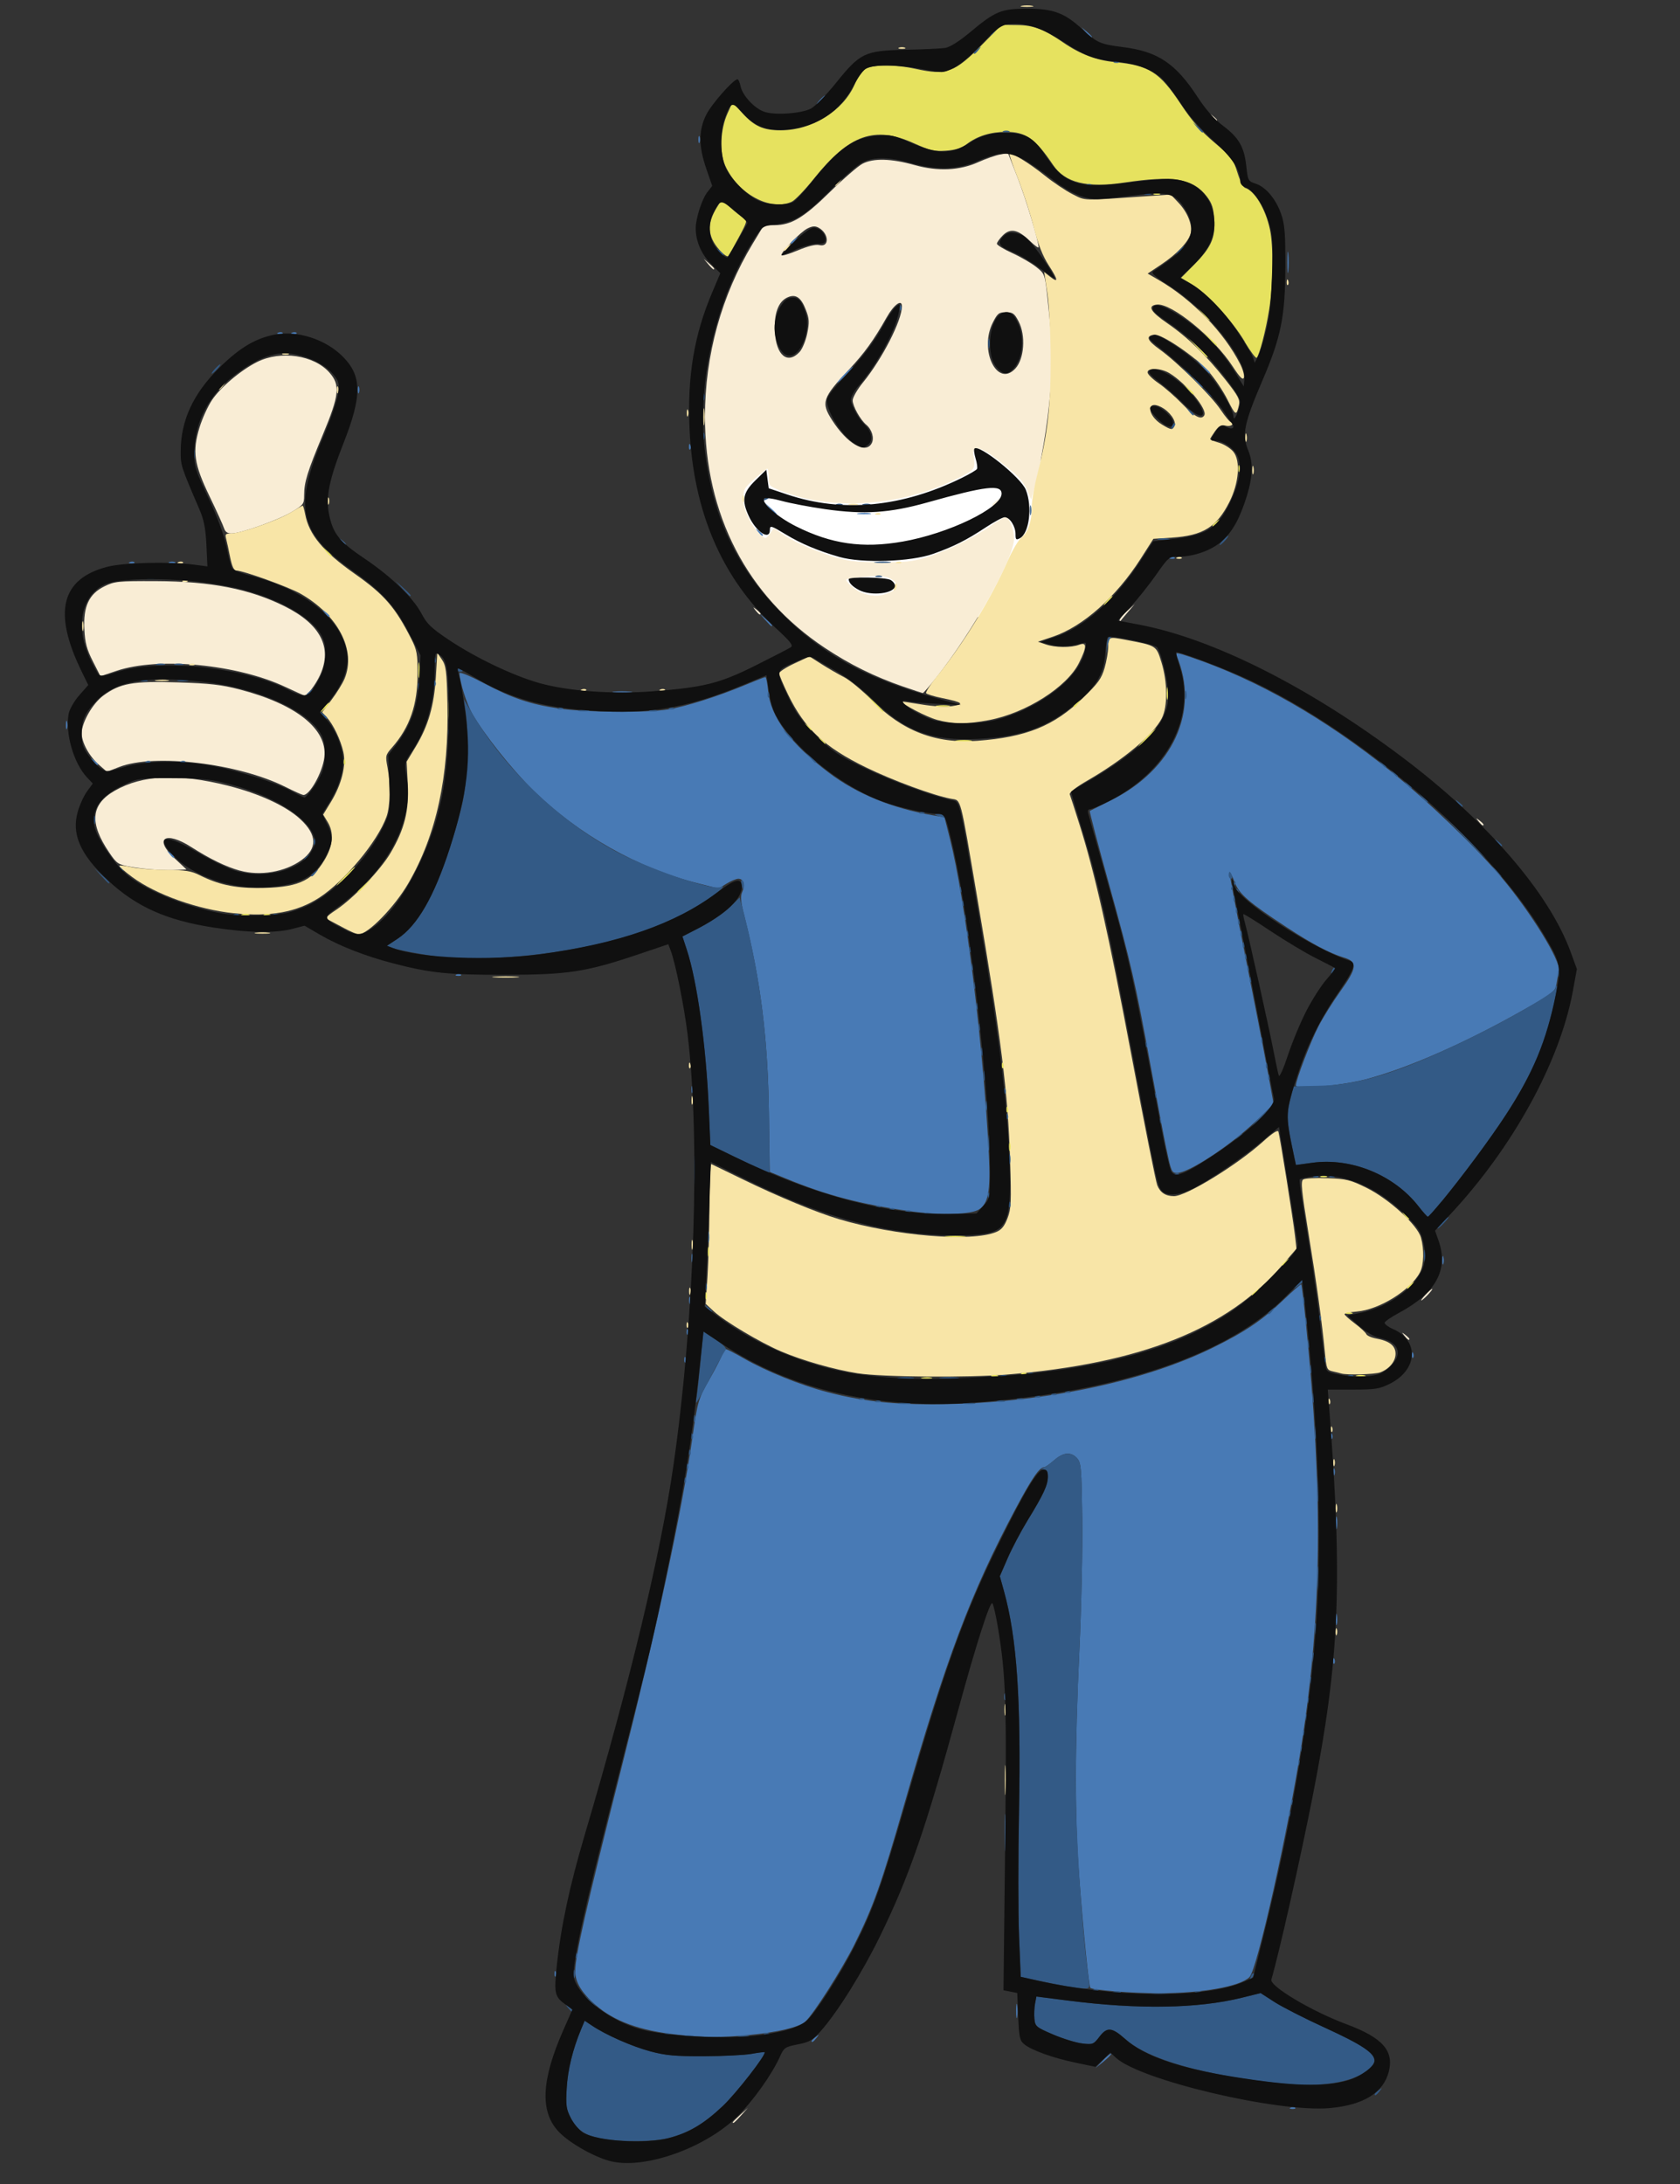<?xml version="1.0" encoding="UTF-8" standalone="no"?>
<!-- Created with Inkscape (http://www.inkscape.org/) -->

<svg
   width="52.917mm"
   height="68.792mm"
   viewBox="0 0 52.917 68.792"
   version="1.1"
   id="svg1"
   xml:space="preserve"
   inkscape:version="1.3.2 (091e20e, 2023-11-25, custom)"
   sodipodi:docname="pip-boy.svg"
   xmlns:inkscape="http://www.inkscape.org/namespaces/inkscape"
   xmlns:sodipodi="http://sodipodi.sourceforge.net/DTD/sodipodi-0.dtd"
   xmlns="http://www.w3.org/2000/svg"
   xmlns:svg="http://www.w3.org/2000/svg"><rect x="0" y="0" width="52.917" height="68.792" fill="#333333" stroke="none"/><sodipodi:namedview
     id="namedview1"
     pagecolor="#ffffff"
     bordercolor="#666666"
     borderopacity="1.0"
     inkscape:showpageshadow="2"
     inkscape:pageopacity="0.0"
     inkscape:pagecheckerboard="0"
     inkscape:deskcolor="#d1d1d1"
     inkscape:document-units="mm"
     inkscape:zoom="0.73139029"
     inkscape:cx="-103.22806"
     inkscape:cy="271.40092"
     inkscape:window-width="1920"
     inkscape:window-height="1017"
     inkscape:window-x="3832"
     inkscape:window-y="-8"
     inkscape:window-maximized="1"
     inkscape:current-layer="layer1" /><defs
     id="defs1" /><g
     inkscape:label="Calque 1"
     inkscape:groupmode="layer"
     id="layer1"
     transform="translate(-19.151,-18.655)"><g
       id="g8"
       transform="translate(0,-0.529)"><path
         style="fill:#ffffff;stroke:none;stroke-width:0.265px;stroke-linecap:butt;stroke-linejoin:miter;stroke-opacity:1"
         d="m 42.143,33.318 c 0,0 0.576,0.703 2.174,0.576 1.599,-0.128 4.093,-0.831 4.86,-1.087 0.767,-0.256 1.599,-0.448 2.238,0.192 0.639,0.639 1.023,1.663 1.023,2.494 0,0.831 -0.192,2.302 -1.215,2.686 -1.023,0.384 -2.43,0.895 -3.453,0.767 -1.023,-0.128 -2.494,-0.639 -3.006,-0.959 -0.512,-0.32 -1.982,-1.471 -1.982,-1.471 0,0 -1.535,-2.878 -0.639,-3.197 z"
         id="path8" /><path
         style="fill:#f9edd5;stroke-width:0.276"
         d="m 42.232,86.032 c 0,-0.013 0.107,-0.119 0.237,-0.237 l 0.237,-0.214 -0.214,0.237 c -0.2,0.221 -0.26,0.271 -0.26,0.214 z M 63.389,61.259 c -0.091,-0.116 -0.088,-0.118 0.028,-0.028 0.07,0.055 0.128,0.113 0.128,0.128 0,0.06 -0.06,0.021 -0.155,-0.1 z m 0.666,-1.295 c 0.094,-0.1 0.188,-0.182 0.208,-0.182 0.02,0 -0.041,0.082 -0.135,0.182 -0.094,0.1 -0.188,0.182 -0.208,0.182 -0.02,0 0.041,-0.082 0.135,-0.182 z M 26.706,46.608 c -0.439,-0.123 -0.942,-0.367 -1.528,-0.742 -0.819,-0.524 -1.198,-0.277 -0.534,0.347 l 0.38,0.357 -0.245,0.014 c -0.427,0.024 -1.033,-0.014 -1.49,-0.094 -0.418,-0.073 -0.455,-0.096 -0.693,-0.446 -0.638,-0.935 -0.587,-1.521 0.169,-1.954 0.878,-0.502 2.004,-0.552 3.566,-0.158 0.994,0.251 1.835,0.641 2.284,1.059 0.528,0.492 0.538,0.919 0.031,1.286 -0.517,0.374 -1.303,0.508 -1.94,0.329 z m 39.018,-1.552 c -0.091,-0.116 -0.088,-0.118 0.028,-0.028 0.122,0.095 0.16,0.155 0.1,0.155 -0.015,0 -0.073,-0.057 -0.128,-0.128 z M 28.146,43.973 C 26.672,43.23 24.014,42.91 22.906,43.343 l -0.387,0.151 -0.256,-0.225 c -0.303,-0.266 -0.539,-0.698 -0.539,-0.988 0,-0.338 0.345,-0.939 0.68,-1.186 0.529,-0.39 0.934,-0.462 2.345,-0.417 1.011,0.032 1.378,0.074 1.959,0.225 1.776,0.463 2.759,1.249 2.66,2.128 -0.054,0.48 -0.469,1.22 -0.668,1.192 -0.044,-0.006 -0.293,-0.119 -0.554,-0.251 z m 0.006,-3.145 C 26.637,40.11 24.152,39.869 22.831,40.312 l -0.516,0.173 -0.24,-0.473 c -0.191,-0.376 -0.246,-0.582 -0.267,-1.005 -0.037,-0.724 0.146,-1.114 0.632,-1.354 0.319,-0.157 0.427,-0.168 1.62,-0.164 1.741,0.006 2.964,0.246 4.066,0.797 1.12,0.561 1.499,1.295 1.11,2.154 -0.143,0.315 -0.411,0.664 -0.499,0.651 -0.023,-0.004 -0.285,-0.122 -0.583,-0.263 z m 19.444,-0.018 c -0.91,-0.316 -1.679,-0.696 -2.467,-1.221 -2.447,-1.629 -3.773,-4.189 -3.773,-7.284 0,-1.934 0.522,-3.821 1.507,-5.451 l 0.347,-0.574 0.332,-0.002 c 0.536,-0.003 0.923,-0.234 1.755,-1.051 0.421,-0.414 0.881,-0.813 1.022,-0.886 0.34,-0.178 0.907,-0.164 1.639,0.042 0.739,0.207 1.42,0.175 2.019,-0.096 0.226,-0.102 0.526,-0.208 0.667,-0.234 l 0.257,-0.048 0.3,0.767 c 0.262,0.671 0.664,2 0.665,2.199 1.03e-4,0.038 -0.123,-0.05 -0.274,-0.196 -0.377,-0.365 -0.615,-0.414 -0.854,-0.176 -0.102,0.102 -0.186,0.22 -0.186,0.262 0,0.042 0.216,0.173 0.479,0.293 0.263,0.119 0.603,0.316 0.755,0.436 0.274,0.217 0.277,0.225 0.358,0.97 0.154,1.416 0.169,1.92 0.089,2.977 -0.072,0.954 -0.304,2.335 -0.52,3.095 l -0.081,0.285 -0.137,-0.306 c -0.14,-0.313 -0.296,-0.469 -1.01,-1.013 -0.46,-0.35 -0.717,-0.385 -0.674,-0.09 0.067,0.461 0.066,0.463 -0.483,0.738 -1.772,0.888 -3.947,1.046 -5.565,0.404 -0.386,-0.153 -0.401,-0.169 -0.401,-0.432 0,-0.15 -0.017,-0.273 -0.038,-0.273 -0.021,2.6e-5 -0.202,0.144 -0.401,0.319 -0.338,0.298 -0.362,0.342 -0.356,0.649 0.007,0.349 0.249,0.848 0.539,1.11 0.159,0.144 0.159,0.144 0.29,-0.03 l 0.131,-0.174 0.21,0.148 c 0.353,0.249 0.909,0.505 1.56,0.717 0.542,0.177 0.741,0.203 1.569,0.209 0.803,0.006 1.032,-0.019 1.493,-0.164 0.642,-0.202 1.5,-0.625 2.01,-0.991 0.201,-0.144 0.4,-0.262 0.444,-0.262 0.131,0 0.272,0.341 0.278,0.673 0.01,0.595 -1.284,2.909 -2.449,4.379 -0.214,0.27 -0.405,0.489 -0.425,0.487 -0.02,-0.002 -0.299,-0.095 -0.62,-0.206 z m -0.436,-2.958 c 0.311,-0.13 0.324,-0.292 0.034,-0.441 -0.171,-0.089 -0.345,-0.103 -0.803,-0.064 -0.321,0.027 -0.584,0.071 -0.584,0.098 0,0.1 0.351,0.376 0.556,0.438 0.315,0.094 0.516,0.087 0.796,-0.03 z m -0.552,-4.706 c 0.087,-0.162 0.007,-0.434 -0.171,-0.582 -0.187,-0.156 -0.428,-0.587 -0.428,-0.768 0,-0.092 0.146,-0.346 0.324,-0.564 0.609,-0.747 1.227,-1.957 1.227,-2.401 0,-0.237 -0.255,-0.051 -0.482,0.352 -0.401,0.711 -0.704,1.13 -1.186,1.643 -0.837,0.89 -0.887,1.037 -0.534,1.589 0.475,0.744 1.06,1.086 1.25,0.731 z m 4.524,-2.353 c 0.282,-0.302 0.334,-1.042 0.104,-1.483 -0.132,-0.254 -0.184,-0.292 -0.4,-0.292 -0.221,0 -0.266,0.036 -0.413,0.326 -0.441,0.874 0.139,2.061 0.708,1.45 z m -6.797,-0.521 c 0.088,-0.094 0.195,-0.353 0.242,-0.584 0.071,-0.354 0.065,-0.464 -0.043,-0.745 -0.151,-0.395 -0.321,-0.509 -0.58,-0.391 -0.291,0.132 -0.429,0.512 -0.396,1.089 0.042,0.741 0.4,1.032 0.777,0.631 z m 0.621,-3.368 c 0.331,0.083 0.31,-0.372 -0.026,-0.551 -0.106,-0.057 -0.197,-0.049 -0.349,0.029 -0.22,0.114 -0.818,0.727 -0.818,0.838 0,0.037 0.229,-0.029 0.509,-0.146 0.324,-0.136 0.572,-0.198 0.683,-0.17 z m 9.463,11.809 c 0,-0.039 0.107,-0.168 0.237,-0.286 l 0.237,-0.214 -0.219,0.255 c -0.12,0.14 -0.227,0.269 -0.237,0.286 -0.01,0.017 -0.018,-0.001 -0.018,-0.041 z m -11.468,-0.3 c -0.091,-0.116 -0.088,-0.118 0.028,-0.028 0.07,0.055 0.128,0.113 0.128,0.128 0,0.06 -0.06,0.021 -0.155,-0.1 z M 26.208,35.824 c -0.028,-0.09 -0.232,-0.542 -0.455,-1.004 -0.492,-1.02 -0.549,-1.411 -0.316,-2.176 0.085,-0.278 0.261,-0.665 0.392,-0.86 0.272,-0.405 0.907,-0.94 1.42,-1.198 0.743,-0.373 1.794,-0.218 2.28,0.335 0.345,0.393 0.312,0.705 -0.208,1.952 -0.491,1.178 -0.59,1.498 -0.59,1.911 -3.86e-4,0.276 -0.023,0.306 -0.392,0.527 -0.431,0.258 -1.604,0.676 -1.895,0.676 -0.128,0 -0.2,-0.05 -0.235,-0.164 z m 24.198,-0.739 c 0,-0.015 0.057,-0.073 0.128,-0.128 0.116,-0.091 0.118,-0.088 0.028,0.028 -0.095,0.122 -0.155,0.16 -0.155,0.1 z m -8.948,-7.581 -0.139,-0.164 0.164,0.139 c 0.154,0.131 0.197,0.189 0.139,0.189 -0.014,0 -0.088,-0.074 -0.164,-0.164 z M 57.331,22.869 c -0.091,-0.116 -0.088,-0.118 0.028,-0.028 0.07,0.055 0.128,0.113 0.128,0.128 0,0.06 -0.06,0.021 -0.155,-0.1 z"
         id="path6" /><path
         style="fill:#f8e5a7;stroke-width:0.276"
         d="m 50.799,75.254 c 0,-0.421 0.012,-0.594 0.027,-0.383 0.015,0.211 0.015,0.556 0,0.766 -0.015,0.211 -0.027,0.038 -0.027,-0.383 z m -0.009,-2.226 c 8.28e-4,-0.161 0.016,-0.218 0.033,-0.127 0.017,0.091 0.017,0.222 -0.001,0.292 -0.018,0.07 -0.033,-0.004 -0.032,-0.165 z M 61.22,70.583 c 0,-0.1 0.017,-0.141 0.037,-0.091 0.02,0.05 0.02,0.132 0,0.182 -0.02,0.05 -0.037,0.009 -0.037,-0.091 z m 0.003,-3.905 c 0.001,-0.12 0.018,-0.161 0.036,-0.09 0.019,0.071 0.017,0.17 -0.003,0.219 -0.02,0.049 -0.035,-0.009 -0.034,-0.129 z m -0.076,-1.423 c 0,-0.1 0.017,-0.141 0.037,-0.091 0.02,0.05 0.02,0.132 0,0.182 -0.02,0.05 -0.037,0.009 -0.037,-0.091 z M 61.068,64.19 c 0.004,-0.085 0.021,-0.102 0.044,-0.044 0.021,0.053 0.018,0.116 -0.006,0.14 -0.024,0.024 -0.042,-0.019 -0.038,-0.096 z m -0.073,-0.876 c 0.004,-0.085 0.021,-0.102 0.044,-0.044 0.021,0.053 0.018,0.116 -0.006,0.14 -0.024,0.024 -0.042,-0.019 -0.038,-0.096 z M 46.174,62.442 c -0.752,-0.119 -1.74,-0.401 -2.425,-0.693 -0.646,-0.275 -1.767,-0.942 -2.107,-1.254 l -0.262,-0.241 0.055,-0.839 c 0.03,-0.462 0.058,-1.458 0.062,-2.214 0.003,-0.756 0.031,-1.364 0.061,-1.35 0.03,0.013 0.482,0.233 1.004,0.487 1.099,0.536 2.314,1.039 3.017,1.248 1.774,0.528 4.177,0.725 4.948,0.405 0.17,-0.07 0.262,-0.182 0.358,-0.434 0.115,-0.301 0.124,-0.505 0.083,-1.814 -0.067,-2.134 -0.281,-3.844 -1.032,-8.262 -0.559,-3.29 -0.503,-3.077 -0.828,-3.138 -0.558,-0.104 -1.833,-0.574 -2.678,-0.986 -1.313,-0.64 -1.935,-1.222 -2.456,-2.295 -0.155,-0.319 -0.281,-0.62 -0.281,-0.668 0,-0.049 0.215,-0.189 0.477,-0.311 l 0.477,-0.223 0.381,0.243 c 0.209,0.133 0.527,0.317 0.706,0.408 0.179,0.091 0.573,0.417 0.876,0.724 0.96,0.975 2.011,1.38 3.324,1.283 1.539,-0.113 2.416,-0.468 3.321,-1.343 0.485,-0.469 0.591,-0.615 0.688,-0.951 0.063,-0.218 0.115,-0.522 0.115,-0.675 0,-0.313 0.007,-0.315 0.586,-0.205 0.934,0.177 0.927,0.172 1.091,0.703 0.194,0.627 0.198,1.394 0.01,1.763 -0.262,0.514 -1.201,1.3 -2.328,1.952 -0.375,0.216 -0.592,0.385 -0.57,0.443 0.02,0.051 0.153,0.465 0.297,0.919 0.495,1.564 0.923,3.464 1.649,7.321 0.4,2.128 0.764,3.96 0.809,4.072 0.094,0.233 0.264,0.344 0.526,0.344 0.389,0 1.991,-0.983 2.81,-1.723 0.295,-0.267 0.459,-0.372 0.481,-0.308 0.044,0.131 0.464,2.768 0.522,3.278 l 0.046,0.408 -0.443,0.514 c -1.739,2.02 -4.445,3.098 -8.661,3.449 -1.236,0.103 -3.955,0.081 -4.708,-0.038 z m 15.217,0.003 c -0.04,-0.013 -0.159,-0.043 -0.264,-0.066 -0.179,-0.039 -0.195,-0.077 -0.242,-0.572 -0.093,-0.973 -0.261,-2.194 -0.524,-3.806 -0.214,-1.313 -0.243,-1.609 -0.163,-1.664 0.054,-0.037 0.398,-0.056 0.765,-0.042 0.599,0.022 0.724,0.053 1.231,0.303 0.706,0.349 1.603,1.169 1.714,1.566 0.105,0.378 0.092,0.86 -0.029,1.094 -0.292,0.564 -1.282,1.179 -1.994,1.238 -0.211,0.017 -0.383,0.054 -0.383,0.082 0,0.028 0.146,0.16 0.325,0.294 0.179,0.134 0.34,0.284 0.359,0.333 0.019,0.049 0.16,0.112 0.314,0.141 0.419,0.077 0.608,0.226 0.608,0.48 0,0.239 -0.195,0.476 -0.482,0.585 -0.171,0.065 -1.067,0.09 -1.233,0.034 z M 40.778,60.906 c 0.004,-0.085 0.021,-0.102 0.044,-0.044 0.021,0.053 0.018,0.116 -0.006,0.14 -0.024,0.024 -0.042,-0.019 -0.038,-0.096 z m 0.079,-1.052 c 0,-0.1 0.017,-0.141 0.037,-0.091 0.02,0.05 0.02,0.132 0,0.182 -0.02,0.05 -0.037,0.009 -0.037,-0.091 z m 0.078,-1.46 c 0,-0.14 0.015,-0.198 0.033,-0.128 0.018,0.07 0.018,0.185 0,0.255 -0.018,0.07 -0.033,0.013 -0.033,-0.128 z m -0.003,-4.562 c 0.002,-0.12 0.018,-0.161 0.036,-0.09 0.018,0.071 0.017,0.17 -0.003,0.219 -0.02,0.049 -0.035,-0.009 -0.034,-0.129 z M 40.851,52.732 c 0.004,-0.085 0.021,-0.102 0.044,-0.044 0.021,0.053 0.018,0.116 -0.006,0.14 -0.024,0.024 -0.042,-0.019 -0.038,-0.096 z m -6.118,-2.784 c 0.191,-0.015 0.503,-0.015 0.693,0 0.191,0.015 0.035,0.027 -0.347,0.027 -0.381,0 -0.537,-0.012 -0.347,-0.027 z m -7.517,-1.385 c 0.11,-0.017 0.291,-0.017 0.401,0 0.11,0.017 0.02,0.03 -0.201,0.03 -0.221,0 -0.311,-0.014 -0.201,-0.03 z M 30,48.424 c -0.197,-0.104 -0.418,-0.222 -0.493,-0.262 -0.12,-0.064 -0.092,-0.101 0.24,-0.325 0.547,-0.368 1.386,-1.247 1.704,-1.785 0.442,-0.748 0.589,-1.335 0.545,-2.172 l -0.037,-0.704 0.286,-0.474 c 0.398,-0.66 0.578,-1.284 0.634,-2.19 l 0.047,-0.766 0.146,0.216 c 0.127,0.188 0.149,0.363 0.172,1.369 0.052,2.317 -0.346,4.15 -1.232,5.677 -0.434,0.747 -1.272,1.606 -1.567,1.606 -0.048,0 -0.249,-0.085 -0.445,-0.19 z m -3.483,-0.474 c -1.137,-0.12 -2.45,-0.587 -3.198,-1.138 -0.243,-0.179 -0.427,-0.341 -0.408,-0.359 0.019,-0.019 0.194,0.003 0.39,0.047 0.196,0.044 0.685,0.082 1.086,0.085 0.607,0.003 0.785,0.032 1.058,0.169 0.569,0.286 1.082,0.4 1.798,0.4 1.246,0 1.717,-0.194 2.125,-0.875 0.277,-0.462 0.31,-0.866 0.099,-1.211 l -0.137,-0.225 0.244,-0.399 c 0.337,-0.551 0.487,-1.152 0.392,-1.574 -0.086,-0.383 -0.318,-0.869 -0.523,-1.092 l -0.145,-0.158 0.296,-0.393 c 0.163,-0.216 0.347,-0.513 0.408,-0.661 0.374,-0.896 -0.195,-2.001 -1.382,-2.68 -0.367,-0.21 -1.812,-0.731 -2.027,-0.731 -0.074,0 -0.136,-0.133 -0.193,-0.42 -0.046,-0.231 -0.103,-0.494 -0.127,-0.584 -0.038,-0.141 -0.016,-0.164 0.155,-0.164 0.298,0 1.484,-0.417 1.881,-0.661 0.192,-0.118 0.361,-0.215 0.376,-0.215 0.015,0 0.05,0.122 0.078,0.27 0.12,0.642 0.564,1.175 1.562,1.877 0.932,0.656 1.276,1.053 1.788,2.065 0.167,0.331 0.192,0.471 0.192,1.063 0,0.996 -0.244,1.703 -0.807,2.345 -0.205,0.234 -0.211,0.26 -0.141,0.627 0.1,0.528 0.086,1.221 -0.032,1.551 -0.278,0.778 -1.319,2.032 -2.118,2.55 -0.707,0.458 -1.544,0.611 -2.691,0.489 z m 22.14,-6.095 c -0.31,-0.083 -1.097,-0.492 -1.097,-0.57 0,-0.008 0.28,0.032 0.622,0.089 0.371,0.061 0.76,0.082 0.964,0.052 0.405,-0.061 0.327,-0.122 -0.329,-0.256 -0.252,-0.052 -0.475,-0.121 -0.495,-0.153 -0.02,-0.033 0.13,-0.266 0.334,-0.519 0.848,-1.05 1.715,-2.464 2.228,-3.631 0.149,-0.34 0.346,-0.677 0.439,-0.749 0.208,-0.164 0.334,-0.53 0.324,-0.945 -0.004,-0.174 0.076,-0.645 0.178,-1.046 0.323,-1.268 0.424,-2.144 0.42,-3.649 -0.002,-0.782 -0.048,-1.678 -0.104,-2.056 l -0.1,-0.669 0.179,0.141 c 0.277,0.218 0.267,0.117 -0.033,-0.348 -0.193,-0.298 -0.334,-0.655 -0.471,-1.192 -0.107,-0.421 -0.33,-1.109 -0.495,-1.529 -0.165,-0.419 -0.287,-0.775 -0.272,-0.79 0.058,-0.058 0.613,0.28 1.1,0.671 0.281,0.226 0.684,0.496 0.895,0.6 0.418,0.207 0.246,0.203 2.372,0.055 l 0.712,-0.049 0.249,0.264 c 0.284,0.302 0.442,0.703 0.377,0.963 -0.065,0.259 -0.431,0.646 -0.923,0.974 l -0.431,0.288 0.346,0.201 c 1.06,0.616 2.058,1.645 2.567,2.647 0.089,0.174 0.141,0.369 0.117,0.433 -0.032,0.084 -0.129,-0.014 -0.35,-0.354 -0.594,-0.912 -1.929,-2.001 -2.389,-1.95 -0.31,0.035 -0.206,0.222 0.328,0.588 0.637,0.437 1.226,1.009 1.834,1.782 0.404,0.514 0.463,0.626 0.421,0.803 -0.082,0.343 -0.102,0.333 -0.359,-0.177 -0.136,-0.271 -0.399,-0.665 -0.583,-0.874 -0.412,-0.469 -1.498,-1.208 -1.725,-1.175 -0.277,0.041 -0.228,0.178 0.163,0.459 0.564,0.405 1.636,1.465 1.931,1.91 0.143,0.215 0.293,0.392 0.333,0.392 0.04,0 0.053,0.033 0.028,0.073 -0.025,0.04 -0.121,0.054 -0.214,0.031 -0.131,-0.033 -0.204,0.007 -0.324,0.175 -0.085,0.12 -0.155,0.232 -0.155,0.25 0,0.018 0.13,0.071 0.288,0.118 0.158,0.047 0.359,0.176 0.446,0.285 0.23,0.29 0.171,0.989 -0.132,1.586 -0.4,0.786 -0.829,1.05 -1.806,1.114 l -0.584,0.038 -0.401,0.628 c -0.77,1.204 -1.819,2.136 -2.763,2.454 l -0.472,0.159 0.242,0.084 c 0.295,0.103 0.802,0.109 1.054,0.013 0.251,-0.096 0.25,0.062 -0.004,0.572 -0.377,0.757 -1.664,1.576 -2.826,1.798 -0.702,0.134 -1.132,0.132 -1.652,-0.007 z m 7.489,-9.262 c 0.059,-0.154 -0.152,-0.449 -0.421,-0.588 -0.474,-0.245 -0.45,0.262 0.026,0.552 0.287,0.175 0.34,0.18 0.395,0.036 z m 0.937,-0.326 c 0.112,-0.182 -0.565,-1.004 -1.093,-1.327 -0.268,-0.164 -0.693,-0.181 -0.693,-0.028 0,0.058 0.156,0.213 0.347,0.343 0.191,0.13 0.53,0.428 0.755,0.66 0.39,0.404 0.59,0.507 0.685,0.352 z m -19.609,8.633 c 0.053,-0.021 0.116,-0.018 0.14,0.006 0.024,0.024 -0.019,0.042 -0.096,0.038 -0.085,-0.004 -0.102,-0.021 -0.044,-0.044 z m 2.481,0 c 0.053,-0.021 0.116,-0.018 0.14,0.006 0.024,0.024 -0.019,0.042 -0.096,0.038 -0.085,-0.004 -0.102,-0.021 -0.044,-0.044 z m -15.878,-0.294 c 0.111,-0.017 0.275,-0.016 0.365,0.001 0.09,0.017 -9.93e-4,0.031 -0.202,0.03 -0.201,-5.51e-4 -0.274,-0.015 -0.163,-0.032 z m 1.062,-0.508 c 0.053,-0.021 0.116,-0.018 0.14,0.006 0.024,0.024 -0.019,0.042 -0.096,0.038 -0.085,-0.004 -0.102,-0.021 -0.044,-0.044 z m -3.4,-1.191 c 0,-0.14 0.015,-0.198 0.033,-0.128 0.018,0.07 0.018,0.185 0,0.255 -0.018,0.07 -0.033,0.013 -0.033,-0.128 z m 25.581,-1.247 c 0.026,-0.099 0.059,-0.132 0.077,-0.077 0.018,0.053 -0.003,0.13 -0.045,0.173 -0.054,0.054 -0.064,0.026 -0.032,-0.096 z M 24.921,37.471 c 0.053,-0.021 0.116,-0.018 0.14,0.006 0.024,0.024 -0.019,0.042 -0.096,0.038 -0.085,-0.004 -0.102,-0.021 -0.044,-0.044 z m -0.146,-0.584 c 0.053,-0.021 0.116,-0.018 0.14,0.006 0.024,0.024 -0.019,0.042 -0.096,0.038 -0.085,-0.004 -0.102,-0.021 -0.044,-0.044 z m 22.625,0 c 0.053,-0.021 0.116,-0.018 0.14,0.006 0.024,0.024 -0.019,0.042 -0.096,0.038 -0.085,-0.004 -0.102,-0.021 -0.044,-0.044 z m 8.831,-0.146 c 0.053,-0.021 0.116,-0.018 0.14,0.006 0.024,0.024 -0.019,0.042 -0.096,0.038 -0.085,-0.004 -0.102,-0.021 -0.044,-0.044 z m -9.488,-1.387 c 0.053,-0.021 0.116,-0.018 0.14,0.006 0.024,0.024 -0.019,0.042 -0.096,0.038 -0.085,-0.004 -0.102,-0.021 -0.044,-0.044 z M 29.471,34.966 c 0,-0.1 0.017,-0.141 0.037,-0.091 0.02,0.05 0.02,0.132 0,0.182 -0.02,0.05 -0.037,0.009 -0.037,-0.091 z m 16.428,0.096 c 0.07,-0.018 0.185,-0.018 0.255,0 0.07,0.018 0.013,0.033 -0.128,0.033 -0.14,0 -0.198,-0.015 -0.128,-0.033 z M 42.536,34.893 c 0,-0.1 0.017,-0.141 0.037,-0.091 0.02,0.05 0.02,0.132 0,0.182 -0.02,0.05 -0.037,0.009 -0.037,-0.091 z m 16.059,-0.912 c 0.001,-0.12 0.018,-0.161 0.036,-0.09 0.019,0.071 0.017,0.17 -0.003,0.219 -0.02,0.049 -0.035,-0.009 -0.034,-0.129 z m -0.219,-1.022 c 0.001,-0.12 0.018,-0.161 0.036,-0.09 0.019,0.071 0.017,0.17 -0.003,0.219 -0.02,0.049 -0.035,-0.009 -0.034,-0.129 z M 41.306,32.302 c 4.13e-4,-0.241 0.014,-0.331 0.03,-0.199 0.016,0.131 0.016,0.328 -7.44e-4,0.438 -0.017,0.11 -0.03,0.002 -0.03,-0.239 z m -0.522,-0.109 c 0,-0.1 0.017,-0.141 0.037,-0.091 0.02,0.05 0.02,0.132 0,0.182 -0.02,0.05 -0.037,0.009 -0.037,-0.091 z M 29.763,31.463 c 0,-0.1 0.017,-0.141 0.037,-0.091 0.02,0.05 0.02,0.132 0,0.182 -0.02,0.05 -0.037,0.009 -0.037,-0.091 z m -3.734,-0.028 c 0,-0.015 0.057,-0.073 0.128,-0.128 0.116,-0.091 0.118,-0.088 0.028,0.028 -0.095,0.122 -0.155,0.16 -0.155,0.1 z m 2.025,-1.116 c 0.05,-0.02 0.132,-0.02 0.182,0 0.05,0.02 0.009,0.037 -0.091,0.037 -0.1,0 -0.141,-0.017 -0.091,-0.037 z M 59.681,28.063 c 0.004,-0.085 0.021,-0.102 0.044,-0.044 0.021,0.053 0.018,0.116 -0.006,0.14 -0.024,0.024 -0.042,-0.019 -0.038,-0.096 z M 43.838,27.056 c 0,-0.015 0.057,-0.073 0.128,-0.128 0.116,-0.091 0.118,-0.088 0.028,0.028 -0.095,0.122 -0.155,0.16 -0.155,0.1 z m 1.606,-2.044 c 0,-0.015 0.057,-0.073 0.128,-0.128 0.116,-0.091 0.118,-0.088 0.028,0.028 -0.095,0.122 -0.155,0.16 -0.155,0.1 z m 2.025,-4.327 c 0.05,-0.02 0.132,-0.02 0.182,0 0.05,0.02 0.009,0.037 -0.091,0.037 -0.1,0 -0.141,-0.017 -0.091,-0.037 z m 3.868,-1.317 c 0.09,-0.017 0.238,-0.017 0.328,0 0.09,0.017 0.016,0.032 -0.164,0.032 -0.181,0 -0.255,-0.014 -0.164,-0.032 z"
         id="path5" /><path
         style="fill:#e6e25f;stroke-width:0.276"
         d="m 48.2,62.576 c 0.091,-0.017 0.222,-0.017 0.292,0.001 0.07,0.018 -0.004,0.033 -0.165,0.032 -0.161,-8.28e-4 -0.218,-0.016 -0.127,-0.033 z m 2.189,-0.07 c 0.05,-0.02 0.132,-0.02 0.182,0 0.05,0.02 0.009,0.037 -0.091,0.037 -0.1,0 -0.141,-0.017 -0.091,-0.037 z m 11.495,-0.002 c 0.07,-0.018 0.185,-0.018 0.255,0 0.07,0.018 0.013,0.033 -0.128,0.033 -0.14,0 -0.198,-0.015 -0.128,-0.033 z m -10.542,-0.073 c 0.053,-0.021 0.116,-0.018 0.14,0.006 0.024,0.024 -0.019,0.042 -0.096,0.038 -0.085,-0.004 -0.102,-0.021 -0.044,-0.044 z m 10.213,-1.896 c 0.05,-0.02 0.132,-0.02 0.182,0 0.05,0.02 0.009,0.037 -0.091,0.037 -0.1,0 -0.141,-0.017 -0.091,-0.037 z m -20.187,-0.536 c 0,-0.1 0.017,-0.141 0.037,-0.091 0.02,0.05 0.02,0.132 0,0.182 -0.02,0.05 -0.037,0.009 -0.037,-0.091 z m 17.213,-0.028 c 0,-0.015 0.057,-0.073 0.128,-0.128 0.116,-0.091 0.118,-0.088 0.028,0.028 -0.095,0.122 -0.155,0.16 -0.155,0.1 z m 4.89,-0.219 c 0,-0.015 0.057,-0.073 0.128,-0.128 0.116,-0.091 0.118,-0.088 0.028,0.028 -0.095,0.122 -0.155,0.16 -0.155,0.1 z m -3.941,-0.73 c 0,-0.015 0.057,-0.073 0.128,-0.128 0.116,-0.091 0.118,-0.088 0.028,0.028 -0.095,0.122 -0.155,0.16 -0.155,0.1 z M 41.446,58.613 c 0,-0.14 0.015,-0.198 0.033,-0.128 0.018,0.07 0.018,0.185 0,0.255 -0.018,0.07 -0.033,0.013 -0.033,-0.128 z m 7.519,-0.491 c 0.151,-0.016 0.397,-0.016 0.547,0 0.151,0.016 0.027,0.029 -0.274,0.029 -0.301,0 -0.424,-0.013 -0.274,-0.029 z M 63.389,57.464 c -0.091,-0.116 -0.088,-0.118 0.028,-0.028 0.122,0.095 0.16,0.155 0.1,0.155 -0.015,0 -0.073,-0.057 -0.128,-0.128 z m -2.636,-1.234 c 0.05,-0.02 0.132,-0.02 0.182,0 0.05,0.02 0.009,0.037 -0.091,0.037 -0.1,0 -0.141,-0.017 -0.091,-0.037 z m -9.82,-0.937 c 0.001,-0.12 0.018,-0.161 0.036,-0.09 0.019,0.071 0.017,0.17 -0.003,0.219 -0.02,0.049 -0.035,-0.009 -0.034,-0.129 z m -0.081,-1.174 c 0.004,-0.085 0.021,-0.102 0.044,-0.044 0.021,0.053 0.018,0.116 -0.006,0.14 -0.024,0.024 -0.042,-0.019 -0.038,-0.096 z m -0.146,-1.387 c 0.004,-0.085 0.021,-0.102 0.044,-0.044 0.021,0.053 0.018,0.116 -0.006,0.14 -0.024,0.024 -0.042,-0.019 -0.038,-0.096 z m -23.925,-4.752 c 0.071,-0.019 0.17,-0.017 0.219,0.003 0.049,0.02 -0.009,0.035 -0.129,0.034 -0.12,-0.001 -0.161,-0.018 -0.09,-0.036 z m 0.692,0.002 c 0.05,-0.02 0.132,-0.02 0.182,0 0.05,0.02 0.009,0.037 -0.091,0.037 -0.1,0 -0.141,-0.017 -0.091,-0.037 z m 2.938,-0.704 c 0,-0.013 0.107,-0.119 0.237,-0.237 l 0.237,-0.214 -0.214,0.237 c -0.2,0.221 -0.26,0.271 -0.26,0.214 z M 30.007,46.79 c 0.157,-0.161 0.301,-0.292 0.322,-0.292 0.02,0 -0.092,0.131 -0.249,0.292 -0.157,0.161 -0.301,0.292 -0.322,0.292 -0.02,0 0.092,-0.131 0.249,-0.292 z m -0.031,-3.619 c 0.004,-0.085 0.021,-0.102 0.044,-0.044 0.021,0.053 0.018,0.116 -0.006,0.14 -0.024,0.024 -0.042,-0.019 -0.038,-0.096 z m 25.283,-0.76 c 0.157,-0.161 0.301,-0.292 0.322,-0.292 0.02,0 -0.092,0.131 -0.249,0.292 -0.157,0.161 -0.301,0.292 -0.322,0.292 -0.02,0 0.092,-0.131 0.249,-0.292 z m -10.264,0.091 c -0.091,-0.116 -0.088,-0.118 0.028,-0.028 0.122,0.095 0.16,0.155 0.1,0.155 -0.015,0 -0.073,-0.057 -0.128,-0.128 z m 4.298,0.002 c 0.131,-0.016 0.328,-0.016 0.438,8.28e-4 0.11,0.017 0.003,0.03 -0.239,0.03 -0.241,-2.76e-4 -0.331,-0.014 -0.199,-0.03 z M 44.559,42.064 c -0.091,-0.116 -0.088,-0.118 0.028,-0.028 0.122,0.095 0.16,0.155 0.1,0.155 -0.015,0 -0.073,-0.057 -0.128,-0.128 z M 33.28,41.535 c 0,-0.301 0.013,-0.424 0.029,-0.274 0.016,0.151 0.016,0.397 0,0.547 -0.016,0.151 -0.029,0.027 -0.029,-0.274 z m -3.929,-0.073 c 0.073,-0.08 0.149,-0.146 0.169,-0.146 0.02,0 -0.023,0.066 -0.096,0.146 -0.073,0.08 -0.149,0.146 -0.169,0.146 -0.02,0 0.023,-0.066 0.096,-0.146 z m 17.294,-0.164 -0.289,-0.31 0.31,0.289 c 0.288,0.268 0.344,0.332 0.289,0.332 -0.012,0 -0.152,-0.14 -0.31,-0.31 z m 2.03,0.112 c 0.111,-0.017 0.275,-0.016 0.365,0.001 0.09,0.017 -0.001,0.031 -0.202,0.03 -0.201,-5.51e-4 -0.274,-0.015 -0.163,-0.032 z m 4.287,0.025 c 0,-0.015 0.057,-0.073 0.128,-0.128 0.116,-0.091 0.118,-0.088 0.028,0.028 -0.095,0.122 -0.155,0.16 -0.155,0.1 z m 2.939,-0.41 c 0,-0.181 0.014,-0.255 0.032,-0.164 0.017,0.09 0.017,0.238 0,0.328 -0.017,0.09 -0.032,0.016 -0.032,-0.164 z M 32.328,40.294 c 0,-0.221 0.014,-0.311 0.03,-0.201 0.017,0.11 0.017,0.291 0,0.401 -0.017,0.11 -0.03,0.02 -0.03,-0.201 z m 21.691,-2.19 c 0.073,-0.08 0.149,-0.146 0.169,-0.146 0.02,0 -0.023,0.066 -0.096,0.146 -0.073,0.08 -0.149,0.146 -0.169,0.146 -0.02,0 0.023,-0.066 0.096,-0.146 z m -24.603,-1.551 -0.139,-0.164 0.164,0.139 c 0.154,0.131 0.197,0.189 0.139,0.189 -0.014,0 -0.088,-0.074 -0.164,-0.164 z m 27.924,-0.812 c 0,-0.015 0.057,-0.073 0.128,-0.128 0.116,-0.091 0.118,-0.088 0.028,0.028 -0.095,0.122 -0.155,0.16 -0.155,0.1 z m 0.814,-1.797 c 0,-0.1 0.017,-0.141 0.037,-0.091 0.02,0.05 0.02,0.132 0,0.182 -0.02,0.05 -0.037,0.009 -0.037,-0.091 z m -1.588,-2.5 -0.139,-0.164 0.164,0.139 c 0.09,0.076 0.164,0.15 0.164,0.164 0,0.058 -0.059,0.015 -0.189,-0.139 z m 1.795,-1.494 c -0.401,-0.674 -1.173,-1.516 -1.653,-1.802 l -0.356,-0.212 0.405,-0.408 c 0.542,-0.546 0.678,-0.849 0.641,-1.43 -0.023,-0.358 -0.073,-0.513 -0.231,-0.721 -0.433,-0.567 -1.056,-0.674 -2.599,-0.443 -1.179,0.176 -1.869,0.007 -2.244,-0.55 -0.564,-0.837 -0.858,-1.045 -1.481,-1.046 -0.484,-1.78e-4 -0.901,0.128 -1.23,0.377 -0.178,0.135 -0.359,0.194 -0.666,0.216 -0.365,0.026 -0.5,-0.005 -1.006,-0.233 -1.242,-0.561 -2.041,-0.278 -3.156,1.117 -0.28,0.351 -0.594,0.677 -0.697,0.724 -0.674,0.307 -1.702,-0.253 -2.096,-1.143 -0.184,-0.415 -0.151,-1.14 0.074,-1.638 l 0.157,-0.349 0.313,0.341 c 0.384,0.417 0.655,0.539 1.209,0.539 0.976,0 1.951,-0.602 2.322,-1.435 0.092,-0.207 0.243,-0.429 0.334,-0.493 0.21,-0.147 0.94,-0.151 1.593,-0.007 0.971,0.214 1.227,0.119 2.111,-0.782 l 0.593,-0.604 0.491,0.006 c 0.52,0.006 0.831,0.125 1.461,0.556 0.531,0.364 1.042,0.556 1.622,0.611 1.071,0.101 1.407,0.316 2.078,1.332 0.343,0.518 0.622,0.837 1.053,1.201 0.539,0.455 0.598,0.532 0.725,0.946 0.076,0.248 0.184,0.464 0.239,0.481 0.306,0.094 0.648,0.665 0.785,1.311 0.114,0.538 0.102,1.75 -0.026,2.533 -0.109,0.667 -0.304,1.42 -0.392,1.509 -0.026,0.027 -0.196,-0.199 -0.377,-0.503 z m -1.5,0.18 -0.289,-0.31 0.31,0.289 c 0.288,0.268 0.344,0.332 0.289,0.332 -0.012,0 -0.152,-0.14 -0.31,-0.31 z m 0.364,-0.292 -0.214,-0.237 0.237,0.214 c 0.13,0.118 0.237,0.225 0.237,0.237 0,0.056 -0.06,0.007 -0.26,-0.214 z m -0.183,-0.766 -0.177,-0.201 0.201,0.177 c 0.11,0.097 0.201,0.188 0.201,0.201 0,0.057 -0.059,0.011 -0.224,-0.177 z M 41.806,27.05 c -0.37,-0.421 -0.393,-0.818 -0.078,-1.328 l 0.153,-0.248 0.275,0.248 c 0.151,0.137 0.337,0.284 0.412,0.327 0.131,0.075 0.123,0.106 -0.146,0.611 -0.156,0.293 -0.307,0.559 -0.336,0.591 -0.029,0.032 -0.155,-0.059 -0.281,-0.202 z m 13.691,-1.766 c 0.05,-0.02 0.132,-0.02 0.182,0 0.05,0.02 0.009,0.037 -0.091,0.037 -0.1,0 -0.141,-0.017 -0.091,-0.037 z"
         id="path4" /><path
         style="fill:#487ab5;stroke-width:0.276"
         d="m 59.808,85.568 c 0.053,-0.021 0.116,-0.018 0.14,0.006 0.024,0.024 -0.019,0.042 -0.096,0.038 -0.085,-0.004 -0.102,-0.021 -0.044,-0.044 z m -5.919,-1.484 c 0.129,-0.136 0.247,-0.232 0.262,-0.214 0.015,0.018 -0.091,0.129 -0.235,0.246 l -0.262,0.214 z m -9.175,-0.61 c 0,-0.015 0.057,-0.073 0.128,-0.128 0.116,-0.091 0.118,-0.088 0.028,0.028 -0.095,0.122 -0.155,0.16 -0.155,0.1 z m -4.226,-0.202 c -1.174,-0.123 -1.994,-0.421 -2.585,-0.941 -0.434,-0.382 -0.634,-0.715 -0.634,-1.055 0,-0.486 0.35,-2.027 1.461,-6.423 1.114,-4.413 1.886,-7.996 2.22,-10.314 0.179,-1.243 0.189,-1.275 0.542,-1.898 0.198,-0.348 0.382,-0.707 0.409,-0.798 0.027,-0.09 0.077,-0.164 0.111,-0.164 0.034,0 0.294,0.134 0.578,0.298 0.69,0.398 1.787,0.84 2.626,1.058 1.221,0.317 2.281,0.417 3.949,0.372 3.047,-0.083 6.076,-0.737 8.169,-1.764 1.034,-0.507 1.585,-0.88 2.25,-1.521 0.291,-0.281 0.541,-0.496 0.555,-0.48 0.014,0.017 0.08,0.572 0.147,1.235 0.541,5.39 0.502,9.136 -0.139,13.262 -0.424,2.73 -1.398,7.078 -1.64,7.32 -0.295,0.295 -1.48,0.507 -2.846,0.508 -0.838,8.27e-4 -2.095,-0.098 -2.167,-0.17 -0.046,-0.046 -0.222,-1.806 -0.348,-3.477 -0.143,-1.909 -0.143,-4.077 0.003,-7.135 0.063,-1.335 0.104,-3.212 0.091,-4.171 -0.022,-1.593 -0.036,-1.757 -0.163,-1.897 -0.193,-0.213 -0.433,-0.192 -0.726,0.065 -0.137,0.12 -0.28,0.219 -0.318,0.219 -0.143,0 -0.388,0.359 -0.897,1.314 -1.405,2.638 -2.184,4.706 -3.504,9.304 -0.72,2.511 -0.973,3.222 -1.574,4.424 -0.39,0.781 -1.287,2.188 -1.541,2.417 -0.194,0.175 -0.874,0.338 -1.773,0.423 -0.877,0.083 -1.385,0.081 -2.258,-0.01 z m 10.669,-0.756 c 5.51e-4,-0.201 0.015,-0.274 0.032,-0.163 0.017,0.111 0.016,0.275 -0.001,0.365 -0.017,0.09 -0.031,-0.001 -0.03,-0.202 z M 36.618,81.342 c 0.004,-0.085 0.021,-0.102 0.044,-0.044 0.021,0.053 0.018,0.116 -0.006,0.14 -0.024,0.024 -0.042,-0.019 -0.038,-0.096 z m 14.182,-4.446 c 1.27e-4,-0.522 0.012,-0.726 0.026,-0.453 0.014,0.273 0.014,0.7 -2.31e-4,0.949 -0.014,0.249 -0.026,0.026 -0.026,-0.496 z m -0.017,-4.27 c 0,-0.1 0.017,-0.141 0.037,-0.091 0.02,0.05 0.02,0.132 0,0.182 -0.02,0.05 -0.037,0.009 -0.037,-0.091 z m 10.358,-1.137 c 0.004,-0.085 0.021,-0.102 0.044,-0.044 0.021,0.053 0.018,0.116 -0.006,0.14 -0.024,0.024 -0.042,-0.019 -0.038,-0.096 z m 0.086,-1.308 c 8.28e-4,-0.161 0.016,-0.218 0.033,-0.127 0.017,0.091 0.017,0.222 -0.001,0.292 -0.018,0.07 -0.033,-0.004 -0.032,-0.165 z m 0.001,-3.029 c 0,-0.181 0.014,-0.255 0.032,-0.164 0.017,0.09 0.017,0.238 0,0.328 -0.017,0.09 -0.032,0.016 -0.032,-0.164 z m -0.081,-1.606 c 0,-0.1 0.017,-0.141 0.037,-0.091 0.02,0.05 0.02,0.132 0,0.182 -0.02,0.05 -0.037,0.009 -0.037,-0.091 z m -0.079,-1.137 c 0.004,-0.085 0.021,-0.102 0.044,-0.044 0.021,0.053 0.018,0.116 -0.006,0.14 -0.024,0.024 -0.042,-0.019 -0.038,-0.096 z M 40.705,62.001 c 0.004,-0.085 0.021,-0.102 0.044,-0.044 0.021,0.053 0.018,0.116 -0.006,0.14 -0.024,0.024 -0.042,-0.019 -0.038,-0.096 z m 22.917,-0.146 c 0.004,-0.085 0.021,-0.102 0.044,-0.044 0.021,0.053 0.018,0.116 -0.006,0.14 -0.024,0.024 -0.042,-0.019 -0.038,-0.096 z M 40.778,61.125 c 0.004,-0.085 0.021,-0.102 0.044,-0.044 0.021,0.053 0.018,0.116 -0.006,0.14 -0.024,0.024 -0.042,-0.019 -0.038,-0.096 z m 0.079,-0.979 c 0,-0.1 0.017,-0.141 0.037,-0.091 0.02,0.05 0.02,0.132 0,0.182 -0.02,0.05 -0.037,0.009 -0.037,-0.091 z m 23.723,-1.277 c 0.001,-0.12 0.018,-0.161 0.036,-0.09 0.019,0.071 0.017,0.17 -0.003,0.219 -0.02,0.049 -0.035,-0.009 -0.034,-0.129 z m -23.647,-0.073 c 0.002,-0.12 0.018,-0.161 0.036,-0.09 0.018,0.071 0.017,0.17 -0.003,0.219 -0.02,0.049 -0.035,-0.009 -0.034,-0.129 z m 6.91,-1.457 C 46.223,57.108 45.192,56.837 43.89,56.299 L 43.396,56.095 43.37,54.234 c -0.032,-2.34 -0.262,-4.18 -0.778,-6.218 -0.113,-0.446 -0.125,-0.599 -0.059,-0.743 0.1,-0.219 0.041,-0.41 -0.126,-0.41 -0.067,0 -0.234,0.069 -0.371,0.154 l -0.249,0.154 -0.635,-0.159 C 39.239,46.532 37.356,45.467 35.924,44.055 35.258,43.398 34.402,42.32 34.025,41.663 33.853,41.364 33.631,40.659 33.623,40.387 c -0.001,-0.049 0.331,0.086 0.745,0.305 0.922,0.486 1.467,0.671 2.377,0.808 0.816,0.123 2.75,0.141 3.443,0.031 0.545,-0.086 1.599,-0.42 2.443,-0.775 0.32,-0.134 0.603,-0.244 0.628,-0.244 0.026,0 0.064,0.191 0.085,0.424 0.075,0.825 0.696,1.664 1.916,2.588 0.879,0.666 1.991,1.12 3.28,1.342 l 0.361,0.062 0.166,0.657 c 0.494,1.948 1.06,6.542 1.233,9.999 0.055,1.099 -0.019,1.503 -0.309,1.693 -0.252,0.165 -1.226,0.192 -2.151,0.061 z M 41.018,56.022 c 1.9e-4,-0.401 0.012,-0.556 0.027,-0.344 0.015,0.212 0.015,0.541 -3.58e-4,0.73 -0.015,0.189 -0.027,0.016 -0.027,-0.386 z m 14.873,-0.639 c -0.085,-0.411 -0.302,-1.559 -0.483,-2.551 -0.49,-2.683 -0.633,-3.309 -1.327,-5.806 -0.348,-1.255 -0.62,-2.289 -0.603,-2.299 0.017,-0.01 0.312,-0.158 0.657,-0.329 1.969,-0.976 2.812,-2.827 2.077,-4.559 -0.047,-0.112 0.004,-0.106 0.455,0.047 2.101,0.715 4.175,1.899 6.293,3.593 1.147,0.917 2.7,2.407 3.489,3.346 0.923,1.098 1.864,2.627 1.803,2.927 -0.016,0.076 -0.048,0.259 -0.071,0.406 -0.041,0.256 -0.085,0.292 -1.016,0.822 -1.839,1.045 -3.679,1.856 -4.989,2.199 -0.779,0.204 -2.207,0.33 -2.207,0.195 0,-0.174 0.469,-1.399 0.718,-1.876 0.146,-0.28 0.455,-0.773 0.686,-1.095 0.527,-0.735 0.547,-0.926 0.111,-1.057 -0.445,-0.133 -1.012,-0.433 -1.806,-0.955 -1.196,-0.786 -1.495,-1.045 -1.638,-1.42 -0.071,-0.186 -0.142,-0.325 -0.157,-0.309 -0.016,0.016 0.197,1.159 0.473,2.541 0.276,1.382 0.594,3.018 0.707,3.635 l 0.206,1.123 -0.551,0.528 c -0.807,0.774 -2.126,1.642 -2.494,1.642 -0.165,0 -0.186,-0.048 -0.33,-0.748 z M 40.93,53.504 c 0,-0.1 0.017,-0.141 0.037,-0.091 0.02,0.05 0.02,0.132 0,0.182 -0.02,0.05 -0.037,0.009 -0.037,-0.091 z M 33.533,49.878 c 0.053,-0.021 0.116,-0.018 0.14,0.006 0.024,0.024 -0.019,0.042 -0.096,0.038 -0.085,-0.004 -0.102,-0.021 -0.044,-0.044 z m -9.046,-3.8 c -0.091,-0.116 -0.088,-0.118 0.028,-0.028 0.07,0.055 0.128,0.113 0.128,0.128 0,0.06 -0.06,0.021 -0.155,-0.1 z m -2.408,-2.919 c -0.091,-0.116 -0.088,-0.118 0.028,-0.028 0.07,0.055 0.128,0.113 0.128,0.128 0,0.06 -0.06,0.021 -0.155,-0.1 z m -0.852,-1.15 c 0.002,-0.12 0.018,-0.161 0.036,-0.09 0.018,0.071 0.017,0.17 -0.003,0.219 -0.02,0.049 -0.035,-0.009 -0.034,-0.129 z M 38.49,40.971 c 0.13,-0.016 0.359,-0.016 0.511,-5.52e-4 0.151,0.016 0.045,0.029 -0.236,0.029 -0.281,2.76e-4 -0.405,-0.013 -0.275,-0.029 z m 4.758,-2.265 -0.177,-0.201 0.201,0.177 c 0.188,0.165 0.234,0.224 0.177,0.224 -0.013,0 -0.103,-0.09 -0.201,-0.201 z M 29.378,38.488 c -0.091,-0.116 -0.088,-0.118 0.028,-0.028 0.07,0.055 0.128,0.113 0.128,0.128 0,0.06 -0.06,0.021 -0.155,-0.1 z m -6.135,-1.601 c 0.053,-0.021 0.116,-0.018 0.14,0.006 0.024,0.024 -0.019,0.042 -0.096,0.038 -0.085,-0.004 -0.102,-0.021 -0.044,-0.044 z m 1.236,0.002 c 0.05,-0.02 0.132,-0.02 0.182,0 0.05,0.02 0.009,0.037 -0.091,0.037 -0.1,0 -0.141,-0.017 -0.091,-0.037 z m 31.534,-0.147 c 0.053,-0.021 0.116,-0.018 0.14,0.006 0.024,0.024 -0.019,0.042 -0.096,0.038 -0.085,-0.004 -0.102,-0.021 -0.044,-0.044 z M 29.889,36.225 c -0.091,-0.116 -0.088,-0.118 0.028,-0.028 0.122,0.095 0.16,0.155 0.1,0.155 -0.015,0 -0.073,-0.057 -0.128,-0.128 z M 43.026,35.933 c -0.091,-0.116 -0.088,-0.118 0.028,-0.028 0.07,0.055 0.128,0.113 0.128,0.128 0,0.06 -0.06,0.021 -0.155,-0.1 z m 0.369,-0.73 -0.177,-0.201 0.201,0.177 c 0.188,0.165 0.234,0.224 0.177,0.224 -0.013,0 -0.103,-0.09 -0.201,-0.201 z m 2.798,0.148 c 0.111,-0.017 0.275,-0.016 0.365,9.93e-4 0.09,0.017 -0.001,0.031 -0.202,0.03 -0.201,-5.51e-4 -0.274,-0.015 -0.163,-0.032 z m -5.341,-2.107 c 0.004,-0.085 0.021,-0.102 0.044,-0.044 0.021,0.053 0.018,0.116 -0.006,0.14 -0.024,0.024 -0.042,-0.019 -0.038,-0.096 z M 30.42,31.463 c 0,-0.1 0.017,-0.141 0.037,-0.091 0.02,0.05 0.02,0.132 0,0.182 -0.02,0.05 -0.037,0.009 -0.037,-0.091 z m 26.403,-0.274 -0.177,-0.201 0.201,0.177 c 0.11,0.097 0.201,0.188 0.201,0.201 0,0.057 -0.059,0.011 -0.224,-0.177 z M 45.736,30.988 c 0.136,-0.14 0.264,-0.255 0.284,-0.255 0.02,0 -0.075,0.115 -0.211,0.255 -0.136,0.14 -0.264,0.255 -0.284,0.255 -0.02,0 0.075,-0.115 0.211,-0.255 z m 11.272,-0.274 -0.214,-0.237 0.237,0.214 c 0.13,0.118 0.237,0.225 0.237,0.237 0,0.056 -0.06,0.007 -0.26,-0.214 z M 27.914,29.661 c 0.053,-0.021 0.116,-0.018 0.14,0.006 0.024,0.024 -0.019,0.042 -0.096,0.038 -0.085,-0.004 -0.102,-0.021 -0.044,-0.044 z m 0.438,0 c 0.053,-0.021 0.116,-0.018 0.14,0.006 0.024,0.024 -0.019,0.042 -0.096,0.038 -0.085,-0.004 -0.102,-0.021 -0.044,-0.044 z m 31.349,-2.213 c 0,-0.301 0.013,-0.424 0.029,-0.274 0.016,0.151 0.016,0.397 0,0.547 -0.016,0.151 -0.029,0.027 -0.029,-0.274 z M 44.057,26.837 c 0,-0.015 0.057,-0.073 0.128,-0.128 0.116,-0.091 0.118,-0.088 0.028,0.028 -0.095,0.122 -0.155,0.16 -0.155,0.1 z m -2.908,-3.257 c 0,-0.1 0.017,-0.141 0.037,-0.091 0.02,0.05 0.02,0.132 0,0.182 -0.02,0.05 -0.037,0.009 -0.037,-0.091 z m 3.82,-1.241 c 0.073,-0.08 0.149,-0.146 0.169,-0.146 0.02,0 -0.023,0.066 -0.096,0.146 -0.073,0.08 -0.149,0.146 -0.169,0.146 -0.02,0 0.023,-0.066 0.096,-0.146 z m 8.386,-2.135 -0.139,-0.164 0.164,0.139 c 0.09,0.076 0.164,0.15 0.164,0.164 0,0.058 -0.059,0.015 -0.189,-0.139 z"
         id="path3" /><path
         style="fill:#335a86;stroke-width:0.276"
         d="m 38.15,86.556 c -0.543,-0.09 -0.813,-0.263 -1.014,-0.649 -0.15,-0.289 -0.166,-0.399 -0.135,-0.947 0.033,-0.58 0.192,-1.232 0.454,-1.859 l 0.112,-0.268 0.234,0.156 c 0.445,0.297 1.258,0.655 1.84,0.81 0.478,0.127 0.783,0.155 1.679,0.152 0.602,-0.002 1.275,-0.036 1.496,-0.074 0.221,-0.039 0.409,-0.063 0.419,-0.054 0.066,0.061 -0.889,1.291 -1.318,1.697 -0.594,0.562 -1.067,0.843 -1.694,1.006 -0.467,0.122 -1.433,0.135 -2.073,0.029 z m 24.3,-1.404 c 0,-0.015 0.057,-0.073 0.128,-0.128 0.116,-0.091 0.118,-0.088 0.028,0.028 -0.095,0.122 -0.155,0.16 -0.155,0.1 z m -2.903,-0.339 c -2.467,-0.254 -4.221,-0.751 -4.95,-1.401 -0.42,-0.375 -0.575,-0.39 -0.812,-0.079 -0.188,0.246 -0.211,0.256 -0.549,0.216 -0.194,-0.023 -0.606,-0.15 -0.915,-0.283 -0.532,-0.228 -0.564,-0.255 -0.587,-0.491 -0.013,-0.138 -0.005,-0.352 0.019,-0.477 l 0.043,-0.227 1.003,0.128 c 2.215,0.283 4.083,0.252 5.466,-0.09 l 0.595,-0.147 0.437,0.282 c 0.24,0.155 0.958,0.521 1.594,0.812 1.581,0.723 1.817,0.969 1.307,1.359 -0.487,0.371 -1.472,0.519 -2.651,0.398 z M 40.718,83.305 c 0.07,-0.018 0.185,-0.018 0.255,0 0.07,0.018 0.013,0.033 -0.128,0.033 -0.14,0 -0.198,-0.015 -0.128,-0.033 z m 1.716,-0.001 c 0.091,-0.017 0.222,-0.017 0.292,0.001 0.07,0.018 -0.004,0.033 -0.165,0.032 -0.161,-8.27e-4 -0.218,-0.016 -0.127,-0.033 z m -2.332,-0.071 c 0.053,-0.021 0.116,-0.018 0.14,0.006 0.024,0.024 -0.019,0.042 -0.096,0.038 -0.085,-0.004 -0.102,-0.021 -0.044,-0.044 z m 3.138,0 c 0.053,-0.021 0.116,-0.018 0.14,0.006 0.024,0.024 -0.019,0.042 -0.096,0.038 -0.085,-0.004 -0.102,-0.021 -0.044,-0.044 z m -6.199,-0.808 c -0.091,-0.116 -0.088,-0.118 0.028,-0.028 0.07,0.055 0.128,0.113 0.128,0.128 0,0.06 -0.06,0.021 -0.155,-0.1 z m 0.661,-0.219 -0.177,-0.201 0.201,0.177 c 0.188,0.165 0.234,0.224 0.177,0.224 -0.013,0 -0.103,-0.09 -0.201,-0.201 z m 17.65,-0.218 c 0.171,-0.015 0.45,-0.015 0.62,0 0.171,0.015 0.031,0.028 -0.31,0.028 -0.341,0 -0.481,-0.013 -0.31,-0.028 z m -1.13,-0.07 c 0.071,-0.019 0.17,-0.017 0.219,0.003 0.049,0.02 -0.009,0.035 -0.129,0.034 -0.12,-0.001 -0.161,-0.018 -0.09,-0.036 z m 2.59,0.002 c 0.05,-0.02 0.132,-0.02 0.182,0 0.05,0.02 0.009,0.037 -0.091,0.037 -0.1,0 -0.141,-0.017 -0.091,-0.037 z m -3.207,-0.074 c 0.053,-0.021 0.116,-0.018 0.14,0.006 0.024,0.024 -0.019,0.042 -0.096,0.038 -0.085,-0.004 -0.102,-0.021 -0.044,-0.044 z m -0.899,-0.105 c -0.201,-0.036 -0.598,-0.116 -0.884,-0.177 l -0.519,-0.111 -0.052,-1.277 c -0.029,-0.702 -0.03,-2.466 -0.002,-3.92 0.068,-3.546 -0.064,-5.477 -0.474,-6.955 l -0.13,-0.468 0.246,-0.566 c 0.135,-0.311 0.417,-0.845 0.625,-1.186 0.509,-0.831 0.642,-1.119 0.642,-1.383 0,-0.161 -0.035,-0.224 -0.128,-0.228 -0.102,-0.005 -0.105,-0.014 -0.018,-0.047 0.06,-0.023 0.217,-0.135 0.349,-0.25 0.284,-0.247 0.525,-0.265 0.716,-0.055 0.127,0.14 0.141,0.304 0.163,1.897 0.013,0.959 -0.028,2.836 -0.091,4.171 -0.063,1.335 -0.115,3.15 -0.115,4.033 1.1e-4,1.756 0.184,4.614 0.406,6.295 0.04,0.302 0.036,0.31 -0.164,0.302 -0.113,-0.004 -0.369,-0.038 -0.57,-0.074 z M 37.211,81.348 c 0.002,-0.12 0.018,-0.161 0.036,-0.09 0.018,0.071 0.017,0.17 -0.003,0.219 -0.02,0.049 -0.035,-0.009 -0.034,-0.129 z m 21.338,0.088 c 0.027,-0.072 0.068,-0.112 0.091,-0.09 0.022,0.022 4.7e-5,0.081 -0.05,0.131 -0.072,0.072 -0.08,0.063 -0.041,-0.041 z M 37.275,80.758 c 0.004,-0.085 0.021,-0.102 0.044,-0.044 0.021,0.053 0.018,0.116 -0.006,0.14 -0.024,0.024 -0.042,-0.019 -0.038,-0.096 z m 22.479,-4.452 c 0.004,-0.085 0.021,-0.102 0.044,-0.044 0.021,0.053 0.018,0.116 -0.006,0.14 -0.024,0.024 -0.042,-0.019 -0.038,-0.096 z m 0.073,-0.365 c 0.004,-0.085 0.021,-0.102 0.044,-0.044 0.021,0.053 0.018,0.116 -0.006,0.14 -0.024,0.024 -0.042,-0.019 -0.038,-0.096 z m 0.219,-1.241 c 0.004,-0.085 0.021,-0.102 0.044,-0.044 0.021,0.053 0.018,0.116 -0.006,0.14 -0.024,0.024 -0.042,-0.019 -0.038,-0.096 z m 0.073,-0.438 c 0.004,-0.085 0.021,-0.102 0.044,-0.044 0.021,0.053 0.018,0.116 -0.006,0.14 -0.024,0.024 -0.042,-0.019 -0.038,-0.096 z m 0.073,-0.511 c 0.004,-0.085 0.021,-0.102 0.044,-0.044 0.021,0.053 0.018,0.116 -0.006,0.14 -0.024,0.024 -0.042,-0.019 -0.038,-0.096 z m 0.079,-0.468 c 0,-0.1 0.017,-0.141 0.037,-0.091 0.02,0.05 0.02,0.132 0,0.182 -0.02,0.05 -0.037,0.009 -0.037,-0.091 z m 0.067,-0.553 c 0.004,-0.085 0.021,-0.102 0.044,-0.044 0.021,0.053 0.018,0.116 -0.006,0.14 -0.024,0.024 -0.042,-0.019 -0.038,-0.096 z m 0.079,-0.614 c 0,-0.1 0.017,-0.141 0.037,-0.091 0.02,0.05 0.02,0.132 0,0.182 -0.02,0.05 -0.037,0.009 -0.037,-0.091 z m 0.078,-0.73 c 0,-0.14 0.015,-0.198 0.033,-0.128 0.018,0.07 0.018,0.185 0,0.255 -0.018,0.07 -0.033,0.013 -0.033,-0.128 z m 0.074,-0.912 c 8.27e-4,-0.161 0.016,-0.218 0.033,-0.127 0.017,0.091 0.017,0.222 -0.001,0.292 -0.018,0.07 -0.033,-0.004 -0.032,-0.165 z m 0.08,-1.569 c 0,-0.341 0.013,-0.481 0.028,-0.31 0.015,0.171 0.015,0.45 0,0.62 -0.015,0.171 -0.028,0.031 -0.028,-0.31 z m 8.27e-4,-2.846 c 0,-0.381 0.012,-0.537 0.027,-0.347 0.015,0.191 0.015,0.503 0,0.693 -0.015,0.191 -0.027,0.035 -0.027,-0.347 z M 40.705,65.796 c 0.004,-0.085 0.021,-0.102 0.044,-0.044 0.021,0.053 0.018,0.116 -0.006,0.14 -0.024,0.024 -0.042,-0.019 -0.038,-0.096 z m 0.073,-0.438 c 0.004,-0.085 0.021,-0.102 0.044,-0.044 0.021,0.053 0.018,0.116 -0.006,0.14 -0.024,0.024 -0.042,-0.019 -0.038,-0.096 z m 0.073,-0.438 c 0.004,-0.085 0.021,-0.102 0.044,-0.044 0.021,0.053 0.018,0.116 -0.006,0.14 -0.024,0.024 -0.042,-0.019 -0.038,-0.096 z m 19.72,-0.614 c 0,-0.181 0.014,-0.255 0.032,-0.164 0.017,0.09 0.017,0.238 0,0.328 -0.017,0.09 -0.032,0.016 -0.032,-0.164 z m -19.647,0.103 c 0.004,-0.085 0.021,-0.102 0.044,-0.044 0.021,0.053 0.018,0.116 -0.006,0.14 -0.024,0.024 -0.042,-0.019 -0.038,-0.096 z m 0.079,-0.541 c 0,-0.1 0.017,-0.141 0.037,-0.091 0.02,0.05 0.02,0.132 0,0.182 -0.02,0.05 -0.037,0.009 -0.037,-0.091 z m 0.086,-0.657 c 0.024,-0.14 0.082,-0.668 0.129,-1.172 l 0.086,-0.917 0.383,0.253 c 0.256,0.169 0.362,0.279 0.317,0.333 -0.036,0.044 -0.164,0.269 -0.285,0.5 -0.12,0.231 -0.321,0.609 -0.446,0.839 -0.208,0.382 -0.224,0.397 -0.185,0.164 z m 6.38,0.167 c 0.09,-0.017 0.238,-0.017 0.328,0 0.09,0.017 0.016,0.032 -0.164,0.032 -0.181,0 -0.255,-0.014 -0.164,-0.032 z m 2.044,0 c 0.09,-0.017 0.238,-0.017 0.328,0 0.09,0.017 0.016,0.032 -0.164,0.032 -0.181,0 -0.255,-0.014 -0.164,-0.032 z m 10.983,-0.167 c 0,-0.14 0.015,-0.198 0.033,-0.128 0.018,0.07 0.018,0.185 0,0.255 -0.018,0.07 -0.033,0.013 -0.033,-0.128 z m -13.752,0.096 c 0.053,-0.021 0.116,-0.018 0.14,0.006 0.024,0.024 -0.019,0.042 -0.096,0.038 -0.085,-0.004 -0.102,-0.021 -0.044,-0.044 z m 3.829,-8.27e-4 c 0.071,-0.019 0.17,-0.017 0.219,0.003 0.049,0.02 -0.009,0.035 -0.129,0.034 -0.12,-0.001 -0.161,-0.018 -0.09,-0.036 z m -4.339,-0.072 c 0.053,-0.021 0.116,-0.018 0.14,0.006 0.024,0.024 -0.019,0.042 -0.096,0.038 -0.085,-0.004 -0.102,-0.021 -0.044,-0.044 z m 4.958,0.002 c 0.05,-0.02 0.132,-0.02 0.182,0 0.05,0.02 0.009,0.037 -0.091,0.037 -0.1,0 -0.141,-0.017 -0.091,-0.037 z m 0.588,-0.075 c 0.053,-0.021 0.116,-0.018 0.14,0.006 0.024,0.024 -0.019,0.042 -0.096,0.038 -0.085,-0.004 -0.102,-0.021 -0.044,-0.044 z m 0.511,-0.073 c 0.053,-0.021 0.116,-0.018 0.14,0.006 0.024,0.024 -0.019,0.042 -0.096,0.038 -0.085,-0.004 -0.102,-0.021 -0.044,-0.044 z m 0.438,-0.073 c 0.053,-0.021 0.116,-0.018 0.14,0.006 0.024,0.024 -0.019,0.042 -0.096,0.038 -0.085,-0.004 -0.102,-0.021 -0.044,-0.044 z m -5.258,-0.441 c 0.131,-0.016 0.328,-0.016 0.438,8.28e-4 0.11,0.017 0.002,0.03 -0.239,0.03 -0.241,-2.76e-4 -0.331,-0.014 -0.199,-0.03 z m 1.311,2.21e-4 c 0.13,-0.016 0.359,-0.016 0.511,-5.52e-4 0.151,0.016 0.045,0.029 -0.236,0.029 -0.281,2.76e-4 -0.405,-0.013 -0.275,-0.029 z m 1.899,-0.069 c 0.05,-0.02 0.132,-0.02 0.182,0 0.05,0.02 0.009,0.037 -0.091,0.037 -0.1,0 -0.141,-0.017 -0.091,-0.037 z m 10.952,-0.002 c 0.053,-0.021 0.116,-0.018 0.14,0.006 0.024,0.024 -0.019,0.042 -0.096,0.038 -0.085,-0.004 -0.102,-0.021 -0.044,-0.044 z m -10.072,-0.073 c 0.053,-0.021 0.116,-0.018 0.14,0.006 0.024,0.024 -0.019,0.042 -0.096,0.038 -0.085,-0.004 -0.102,-0.021 -0.044,-0.044 z m 8.859,-0.133 c 0.001,-0.12 0.018,-0.161 0.036,-0.09 0.019,0.071 0.017,0.17 -0.003,0.219 -0.02,0.049 -0.035,-0.009 -0.034,-0.129 z m 0.429,-0.298 c 0.004,-0.085 0.021,-0.102 0.044,-0.044 0.021,0.053 0.018,0.116 -0.006,0.14 -0.024,0.024 -0.042,-0.019 -0.038,-0.096 z m -0.502,-0.505 c 0.001,-0.12 0.018,-0.161 0.036,-0.09 0.019,0.071 0.017,0.17 -0.003,0.219 -0.02,0.049 -0.035,-0.009 -0.034,-0.129 z m -0.076,-0.693 c 0,-0.1 0.017,-0.141 0.037,-0.091 0.02,0.05 0.02,0.132 0,0.182 -0.02,0.05 -0.037,0.009 -0.037,-0.091 z m 0.432,-0.116 c 0.004,-0.085 0.021,-0.102 0.044,-0.044 0.021,0.053 0.018,0.116 -0.006,0.14 -0.024,0.024 -0.042,-0.019 -0.038,-0.096 z m -1.611,-0.131 c 0,-0.015 0.057,-0.073 0.128,-0.128 0.116,-0.091 0.118,-0.088 0.028,0.028 -0.095,0.122 -0.155,0.16 -0.155,0.1 z M 41.42,60.383 c -0.091,-0.116 -0.088,-0.118 0.028,-0.028 0.07,0.055 0.128,0.113 0.128,0.128 0,0.06 -0.06,0.021 -0.155,-0.1 z m 18.778,-0.237 c 0,-0.1 0.017,-0.141 0.037,-0.091 0.02,0.05 0.02,0.132 0,0.182 -0.02,0.05 -0.037,0.009 -0.037,-0.091 z M 41.368,59.708 c 0,-0.1 0.017,-0.141 0.037,-0.091 0.02,0.05 0.02,0.132 0,0.182 -0.02,0.05 -0.037,0.009 -0.037,-0.091 z m 18.629,-0.063 c 0.149,-0.167 0.189,-0.189 0.189,-0.101 0,0.03 -0.074,0.101 -0.164,0.156 -0.164,0.101 -0.164,0.1 -0.025,-0.055 z m 4.003,-0.923 c 8.28e-4,-0.161 0.016,-0.218 0.033,-0.127 0.017,0.091 0.017,0.222 -0.001,0.292 -0.018,0.07 -0.033,-0.004 -0.032,-0.165 z M 41.448,58.139 c 8e-4,-0.161 0.016,-0.218 0.033,-0.127 0.017,0.091 0.017,0.222 -0.002,0.292 -0.018,0.07 -0.033,-0.004 -0.032,-0.165 z m 23.118,-0.438 c 0.094,-0.1 0.188,-0.182 0.208,-0.182 0.02,0 -0.041,0.082 -0.135,0.182 -0.094,0.1 -0.188,0.182 -0.208,0.182 -0.02,0 0.041,-0.082 0.135,-0.182 z m -0.73,-0.517 c -0.769,-0.99 -2.12,-1.544 -3.35,-1.374 l -0.513,0.071 -0.07,-0.33 c -0.224,-1.059 -0.237,-1.237 -0.121,-1.689 0.062,-0.243 0.113,-0.447 0.114,-0.454 2.76e-4,-0.007 0.353,-0.018 0.785,-0.024 1.233,-0.018 2.456,-0.391 4.534,-1.383 1.39,-0.663 2.928,-1.551 2.928,-1.69 0,-0.063 0.018,-0.096 0.041,-0.074 0.052,0.052 -0.201,1.125 -0.411,1.74 -0.356,1.043 -1.068,2.255 -2.232,3.799 -0.659,0.874 -1.357,1.732 -1.412,1.735 -0.02,0.001 -0.151,-0.146 -0.292,-0.327 z m -15.564,0.213 c 0.05,-0.02 0.132,-0.02 0.182,0 0.05,0.02 0.009,0.037 -0.091,0.037 -0.1,0 -0.141,-0.017 -0.091,-0.037 z m -0.579,-0.075 c 0.053,-0.021 0.116,-0.018 0.14,0.006 0.024,0.024 -0.019,0.042 -0.096,0.038 -0.085,-0.004 -0.102,-0.021 -0.044,-0.044 z m -0.511,-0.073 c 0.053,-0.021 0.116,-0.018 0.14,0.006 0.024,0.024 -0.019,0.042 -0.096,0.038 -0.085,-0.004 -0.102,-0.021 -0.044,-0.044 z m -0.438,-0.073 c 0.053,-0.021 0.116,-0.018 0.14,0.006 0.024,0.024 -0.019,0.042 -0.096,0.038 -0.085,-0.004 -0.102,-0.021 -0.044,-0.044 z m 4.18,-0.066 c 0.004,-0.085 0.021,-0.102 0.044,-0.044 0.021,0.053 0.018,0.116 -0.006,0.14 -0.024,0.024 -0.042,-0.019 -0.038,-0.096 z M 50.266,56.819 c 0.004,-0.085 0.021,-0.102 0.044,-0.044 0.021,0.053 0.018,0.116 -0.006,0.14 -0.024,0.024 -0.042,-0.019 -0.038,-0.096 z m 10.271,-0.591 c 0.053,-0.021 0.116,-0.018 0.14,0.006 0.024,0.024 -0.019,0.042 -0.096,0.038 -0.085,-0.004 -0.102,-0.021 -0.044,-0.044 z m 0.511,0 c 0.053,-0.021 0.116,-0.018 0.14,0.006 0.024,0.024 -0.019,0.042 -0.096,0.038 -0.085,-0.004 -0.102,-0.021 -0.044,-0.044 z m -4.89,-0.073 c 0.053,-0.021 0.116,-0.018 0.14,0.006 0.024,0.024 -0.019,0.042 -0.096,0.038 -0.085,-0.004 -0.102,-0.021 -0.044,-0.044 z M 43.055,55.989 C 42.886,55.912 42.472,55.714 42.136,55.55 l -0.611,-0.299 -0.049,-1.148 c -0.085,-1.984 -0.366,-4.012 -0.694,-5.007 l -0.135,-0.41 0.591,-0.31 c 0.325,-0.171 0.73,-0.448 0.901,-0.617 l 0.31,-0.306 0.072,0.27 c 0.559,2.099 0.815,4.063 0.85,6.528 0.015,1.034 0.019,1.879 0.01,1.878 -0.009,-8.27e-4 -0.155,-0.065 -0.325,-0.141 z M 50.934,55.694 c 0,-0.14 0.015,-0.198 0.033,-0.128 0.018,0.07 0.018,0.185 0,0.255 -0.018,0.07 -0.033,0.013 -0.033,-0.128 z m -0.652,-0.511 c 0,-0.221 0.014,-0.311 0.03,-0.201 0.017,0.11 0.017,0.291 0,0.401 -0.017,0.11 -0.03,0.02 -0.03,-0.201 z m 7.787,-0.101 c 0,-0.015 0.057,-0.073 0.128,-0.128 0.116,-0.091 0.118,-0.088 0.028,0.028 -0.095,0.122 -0.155,0.16 -0.155,0.1 z m 0.766,-0.702 c 0.157,-0.161 0.301,-0.292 0.322,-0.292 0.02,0 -0.092,0.131 -0.249,0.292 -0.157,0.161 -0.301,0.292 -0.322,0.292 -0.02,0 0.092,-0.131 0.249,-0.292 z m -3.169,0.103 c 0.004,-0.085 0.021,-0.102 0.044,-0.044 0.021,0.053 0.018,0.116 -0.006,0.14 -0.024,0.024 -0.042,-0.019 -0.038,-0.096 z m -4.817,-0.146 c 0.004,-0.085 0.021,-0.102 0.044,-0.044 0.021,0.053 0.018,0.116 -0.006,0.14 -0.024,0.024 -0.042,-0.019 -0.038,-0.096 z m -0.646,-0.322 c 0,-0.14 0.015,-0.198 0.033,-0.128 0.018,0.07 0.018,0.185 0,0.255 -0.018,0.07 -0.033,0.013 -0.033,-0.128 z m 5.317,-0.335 c 0.004,-0.085 0.021,-0.102 0.044,-0.044 0.021,0.053 0.018,0.116 -0.006,0.14 -0.024,0.024 -0.042,-0.019 -0.038,-0.096 z M 50.777,53.535 c 0.004,-0.085 0.021,-0.102 0.044,-0.044 0.021,0.053 0.018,0.116 -0.006,0.14 -0.024,0.024 -0.042,-0.019 -0.038,-0.096 z m -0.646,-0.468 c 0,-0.14 0.015,-0.198 0.033,-0.128 0.018,0.07 0.018,0.185 0,0.255 -0.018,0.07 -0.033,0.013 -0.033,-0.128 z m 8.966,0.03 c 0.004,-0.085 0.021,-0.102 0.044,-0.044 0.021,0.053 0.018,0.116 -0.006,0.14 -0.024,0.024 -0.042,-0.019 -0.038,-0.096 z m -0.073,-0.365 c 0.004,-0.085 0.021,-0.102 0.044,-0.044 0.021,0.053 0.018,0.116 -0.006,0.14 -0.024,0.024 -0.042,-0.019 -0.038,-0.096 z M 50.056,52.3 c 0.001,-0.12 0.018,-0.161 0.036,-0.09 0.019,0.071 0.017,0.17 -0.003,0.219 -0.02,0.049 -0.035,-0.009 -0.034,-0.129 z m 5.173,-0.225 c 0.004,-0.085 0.021,-0.102 0.044,-0.044 0.021,0.053 0.018,0.116 -0.006,0.14 -0.024,0.024 -0.042,-0.019 -0.038,-0.096 z m 3.649,-0.146 c 0.004,-0.085 0.021,-0.102 0.044,-0.044 0.021,0.053 0.018,0.116 -0.006,0.14 -0.024,0.024 -0.042,-0.019 -0.038,-0.096 z M 49.98,51.534 c 0,-0.1 0.017,-0.141 0.037,-0.091 0.02,0.05 0.02,0.132 0,0.182 -0.02,0.05 -0.037,0.009 -0.037,-0.091 z M 49.907,50.877 c 0,-0.1 0.017,-0.141 0.037,-0.091 0.02,0.05 0.02,0.132 0,0.182 -0.02,0.05 -0.037,0.009 -0.037,-0.091 z m -0.073,-0.657 c 0,-0.1 0.017,-0.141 0.037,-0.091 0.02,0.05 0.02,0.132 0,0.182 -0.02,0.05 -0.037,0.009 -0.037,-0.091 z m 8.679,-0.189 c 0.004,-0.085 0.021,-0.102 0.044,-0.044 0.021,0.053 0.018,0.116 -0.006,0.14 -0.024,0.024 -0.042,-0.019 -0.038,-0.096 z m 9.713,-0.176 c 0,-0.1 0.017,-0.141 0.037,-0.091 0.02,0.05 0.02,0.132 0,0.182 -0.02,0.05 -0.037,0.009 -0.037,-0.091 z m -7.123,-0.094 c 0.027,-0.072 0.068,-0.112 0.091,-0.09 0.022,0.022 4.7e-5,0.081 -0.05,0.131 -0.072,0.072 -0.08,0.063 -0.041,-0.041 z M 49.761,49.636 c 0,-0.1 0.017,-0.141 0.037,-0.091 0.02,0.05 0.02,0.132 0,0.182 -0.02,0.05 -0.037,0.009 -0.037,-0.091 z m 8.679,0.03 c 0.004,-0.085 0.021,-0.102 0.044,-0.044 0.021,0.053 0.018,0.116 -0.006,0.14 -0.024,0.024 -0.042,-0.019 -0.038,-0.096 z M 33.401,49.372 c -0.52,-0.046 -1.658,-0.242 -1.87,-0.323 l -0.193,-0.073 0.336,-0.222 c 0.622,-0.412 1.148,-1.323 1.64,-2.839 0.163,-0.502 0.353,-1.191 0.423,-1.533 0.138,-0.668 0.179,-2.09 0.081,-2.773 l -0.058,-0.401 0.286,0.484 c 0.998,1.693 2.672,3.303 4.447,4.278 1.025,0.562 3.064,1.265 3.352,1.155 0.202,-0.077 0.009,0.109 -0.401,0.387 -1.27,0.862 -3.023,1.438 -5.232,1.718 -0.955,0.121 -2.291,0.19 -2.81,0.144 z m 24.967,-0.07 c 0.004,-0.085 0.021,-0.102 0.044,-0.044 0.021,0.053 0.018,0.116 -0.006,0.14 -0.024,0.024 -0.042,-0.019 -0.038,-0.096 z M 49.682,49.083 c 0.004,-0.085 0.021,-0.102 0.044,-0.044 0.021,0.053 0.018,0.116 -0.006,0.14 -0.024,0.024 -0.042,-0.019 -0.038,-0.096 z m 8.612,-0.146 c 0.004,-0.085 0.021,-0.102 0.044,-0.044 0.021,0.053 0.018,0.116 -0.006,0.14 -0.024,0.024 -0.042,-0.019 -0.038,-0.096 z m -8.685,-0.365 c 0.004,-0.085 0.021,-0.102 0.044,-0.044 0.021,0.053 0.018,0.116 -0.006,0.14 -0.024,0.024 -0.042,-0.019 -0.038,-0.096 z m 8.612,0 c 0.004,-0.085 0.021,-0.102 0.044,-0.044 0.021,0.053 0.018,0.116 -0.006,0.14 -0.024,0.024 -0.042,-0.019 -0.038,-0.096 z m -0.073,-0.365 c 0.004,-0.085 0.021,-0.102 0.044,-0.044 0.021,0.053 0.018,0.116 -0.006,0.14 -0.024,0.024 -0.042,-0.019 -0.038,-0.096 z M 49.537,48.061 c 0.004,-0.085 0.021,-0.102 0.044,-0.044 0.021,0.053 0.018,0.116 -0.006,0.14 -0.024,0.024 -0.042,-0.019 -0.038,-0.096 z M 26.527,47.98 c 0.053,-0.021 0.116,-0.018 0.14,0.006 0.024,0.024 -0.019,0.042 -0.096,0.038 -0.085,-0.004 -0.102,-0.021 -0.044,-0.044 z m 1.241,0 c 0.053,-0.021 0.116,-0.018 0.14,0.006 0.024,0.024 -0.019,0.042 -0.096,0.038 -0.085,-0.004 -0.102,-0.021 -0.044,-0.044 z m 30.308,-0.139 c 0.004,-0.085 0.021,-0.102 0.044,-0.044 0.021,0.053 0.018,0.116 -0.006,0.14 -0.024,0.024 -0.042,-0.019 -0.038,-0.096 z m -8.612,-0.219 c 0.004,-0.085 0.021,-0.102 0.044,-0.044 0.021,0.053 0.018,0.116 -0.006,0.14 -0.024,0.024 -0.042,-0.019 -0.038,-0.096 z m 8.539,-0.146 c 0.004,-0.085 0.021,-0.102 0.044,-0.044 0.021,0.053 0.018,0.116 -0.006,0.14 -0.024,0.024 -0.042,-0.019 -0.038,-0.096 z m 0.101,-0.181 c -0.026,-0.043 -0.032,-0.093 -0.013,-0.113 0.019,-0.019 0.054,0.016 0.078,0.078 0.049,0.129 0.007,0.151 -0.065,0.035 z M 49.391,47.185 c 0.004,-0.085 0.021,-0.102 0.044,-0.044 0.021,0.053 0.018,0.116 -0.006,0.14 -0.024,0.024 -0.042,-0.019 -0.038,-0.096 z m -6.879,-0.127 c -0.027,-0.133 -0.017,-0.181 0.029,-0.135 0.039,0.039 0.058,0.132 0.042,0.206 -0.021,0.1 -0.04,0.082 -0.071,-0.071 z m 15.415,0.133 c 0,-0.04 0.032,-0.122 0.071,-0.182 0.039,-0.06 0.071,-0.077 0.071,-0.036 0,0.04 -0.032,0.122 -0.071,0.182 -0.039,0.06 -0.071,0.077 -0.071,0.036 z m -35.587,-0.42 -0.214,-0.237 0.237,0.214 c 0.221,0.2 0.271,0.26 0.214,0.26 -0.013,0 -0.119,-0.107 -0.237,-0.237 z m 35.512,-0.018 c 0,-0.06 0.013,-0.109 0.029,-0.109 0.016,0 0.048,0.049 0.071,0.109 0.023,0.06 0.01,0.109 -0.029,0.109 -0.039,0 -0.071,-0.049 -0.071,-0.109 z m -28.902,0.009 c 0,-0.015 0.057,-0.073 0.128,-0.128 0.116,-0.091 0.118,-0.088 0.028,0.028 -0.095,0.122 -0.155,0.16 -0.155,0.1 z M 66.274,46.625 66.135,46.461 66.299,46.6 c 0.154,0.131 0.197,0.189 0.139,0.189 -0.014,0 -0.088,-0.074 -0.164,-0.164 z M 22.882,46.516 c -0.091,-0.116 -0.088,-0.118 0.028,-0.028 0.07,0.055 0.128,0.113 0.128,0.128 0,0.06 -0.06,0.021 -0.155,-0.1 z m 5.848,-0.265 c 0,-0.015 0.057,-0.073 0.128,-0.128 0.116,-0.091 0.118,-0.088 0.028,0.028 -0.095,0.122 -0.155,0.16 -0.155,0.1 z m 36.491,-0.757 -0.692,-0.712 0.712,0.692 c 0.661,0.643 0.745,0.731 0.692,0.731 -0.011,0 -0.331,-0.32 -0.712,-0.712 z m -36.187,0.201 c 0,-0.1 0.017,-0.141 0.037,-0.091 0.02,0.05 0.02,0.132 0,0.182 -0.02,0.05 -0.037,0.009 -0.037,-0.091 z m 37.274,0.018 c -0.091,-0.116 -0.088,-0.118 0.028,-0.028 0.122,0.095 0.16,0.155 0.1,0.155 -0.015,0 -0.073,-0.057 -0.128,-0.128 z M 22.103,45.001 c 0.002,-0.12 0.018,-0.161 0.036,-0.09 0.018,0.071 0.017,0.17 -0.003,0.219 -0.02,0.049 -0.035,-0.009 -0.034,-0.129 z m 26.625,-0.109 c -0.17,-0.054 -0.171,-0.059 -0.023,-0.066 0.088,-0.004 0.18,0.026 0.205,0.066 0.025,0.04 0.035,0.07 0.023,0.066 -0.012,-0.004 -0.105,-0.034 -0.205,-0.066 z m -0.598,-0.123 c 0.053,-0.021 0.116,-0.018 0.14,0.006 0.024,0.024 -0.019,0.042 -0.096,0.038 -0.085,-0.004 -0.102,-0.021 -0.044,-0.044 z m 16.937,-0.297 c -0.091,-0.116 -0.088,-0.118 0.028,-0.028 0.07,0.055 0.128,0.113 0.128,0.128 0,0.06 -0.06,0.021 -0.155,-0.1 z m -1.129,-0.182 -0.139,-0.164 0.164,0.139 c 0.09,0.076 0.164,0.15 0.164,0.164 0,0.058 -0.059,0.015 -0.189,-0.139 z m -0.477,-0.401 c -0.091,-0.116 -0.088,-0.118 0.028,-0.028 0.07,0.055 0.128,0.113 0.128,0.128 0,0.06 -0.06,0.021 -0.155,-0.1 z m -0.438,-0.365 c -0.091,-0.116 -0.088,-0.118 0.028,-0.028 0.07,0.055 0.128,0.113 0.128,0.128 0,0.06 -0.06,0.021 -0.155,-0.1 z m -0.365,-0.292 c -0.091,-0.116 -0.088,-0.118 0.028,-0.028 0.07,0.055 0.128,0.113 0.128,0.128 0,0.06 -0.06,0.021 -0.155,-0.1 z m -38.905,-0.068 c 0.053,-0.021 0.116,-0.018 0.14,0.006 0.024,0.024 -0.019,0.042 -0.096,0.038 -0.085,-0.004 -0.102,-0.021 -0.044,-0.044 z m 1.095,0 c 0.053,-0.021 0.116,-0.018 0.14,0.006 0.024,0.024 -0.019,0.042 -0.096,0.038 -0.085,-0.004 -0.102,-0.021 -0.044,-0.044 z m 19.822,-0.114 -0.139,-0.164 0.164,0.139 c 0.154,0.131 0.197,0.189 0.139,0.189 -0.014,0 -0.088,-0.074 -0.164,-0.164 z m -0.73,-0.73 -0.139,-0.164 0.164,0.139 c 0.154,0.131 0.197,0.189 0.139,0.189 -0.014,0 -0.088,-0.074 -0.164,-0.164 z m -10.674,-0.055 c 0,-0.1 0.017,-0.141 0.037,-0.091 0.02,0.05 0.02,0.132 0,0.182 -0.02,0.05 -0.037,0.009 -0.037,-0.091 z m -3.962,-0.566 c -0.091,-0.116 -0.088,-0.118 0.028,-0.028 0.07,0.055 0.128,0.113 0.128,0.128 0,0.06 -0.06,0.021 -0.155,-0.1 z m 8.093,-0.143 c 0.091,-0.017 0.222,-0.017 0.292,0.001 0.07,0.018 -0.004,0.033 -0.165,0.032 -0.161,-8.27e-4 -0.218,-0.016 -0.127,-0.033 z m 2.227,0.001 c 0.071,-0.019 0.17,-0.017 0.219,0.003 0.049,0.02 -0.009,0.035 -0.129,0.034 -0.12,-0.001 -0.161,-0.018 -0.09,-0.036 z m -2.88,-0.072 c 0.053,-0.021 0.116,-0.018 0.14,0.006 0.024,0.024 -0.019,0.042 -0.096,0.038 -0.085,-0.004 -0.102,-0.021 -0.044,-0.044 z m 3.503,0 c 0.053,-0.021 0.116,-0.018 0.14,0.006 0.024,0.024 -0.019,0.042 -0.096,0.038 -0.085,-0.004 -0.102,-0.021 -0.044,-0.044 z m 16.231,-0.425 c 0.001,-0.12 0.018,-0.161 0.036,-0.09 0.019,0.071 0.017,0.17 -0.003,0.219 -0.02,0.049 -0.035,-0.009 -0.034,-0.129 z m -13.146,-0.006 c 0.004,-0.085 0.021,-0.102 0.044,-0.044 0.021,0.053 0.018,0.116 -0.006,0.14 -0.024,0.024 -0.042,-0.019 -0.038,-0.096 z m -14.53,0.015 c 0,-0.015 0.057,-0.073 0.128,-0.128 0.116,-0.091 0.118,-0.088 0.028,0.028 -0.095,0.122 -0.155,0.16 -0.155,0.1 z m 4.464,-0.191 c 0,-0.1 0.017,-0.141 0.037,-0.091 0.02,0.05 0.02,0.132 0,0.182 -0.02,0.05 -0.037,0.009 -0.037,-0.091 z m -0.949,-0.073 c 0,-0.1 0.017,-0.141 0.037,-0.091 0.02,0.05 0.02,0.132 0,0.182 -0.02,0.05 -0.037,0.009 -0.037,-0.091 z m 0.505,-0.116 c 0.004,-0.085 0.021,-0.102 0.044,-0.044 0.021,0.053 0.018,0.116 -0.006,0.14 -0.024,0.024 -0.042,-0.019 -0.038,-0.096 z m -9.22,-0.079 c 0.05,-0.02 0.132,-0.02 0.182,0 0.05,0.02 0.009,0.037 -0.091,0.037 -0.1,0 -0.141,-0.017 -0.091,-0.037 z m 1.169,-0.003 c 0.091,-0.017 0.222,-0.017 0.292,0.001 0.07,0.018 -0.004,0.033 -0.165,0.032 -0.161,-8.27e-4 -0.218,-0.016 -0.127,-0.033 z m 8.776,-0.325 c 0,-0.033 0.031,-0.061 0.069,-0.061 0.038,0 0.086,0.027 0.106,0.061 0.021,0.033 -0.01,0.061 -0.069,0.061 -0.058,0 -0.106,-0.027 -0.106,-0.061 z m -9.47,-0.184 c 0.07,-0.018 0.185,-0.018 0.255,0 0.07,0.018 0.013,0.033 -0.128,0.033 -0.14,0 -0.198,-0.015 -0.128,-0.033 z m 0.584,0 c 0.07,-0.018 0.185,-0.018 0.255,0 0.07,0.018 0.013,0.033 -0.128,0.033 -0.14,0 -0.198,-0.015 -0.128,-0.033 z m 8.162,-0.138 c 0.004,-0.085 0.021,-0.102 0.044,-0.044 0.021,0.053 0.018,0.116 -0.006,0.14 -0.024,0.024 -0.042,-0.019 -0.038,-0.096 z M 54.01,39.533 c 0.006,-0.187 0.047,-0.297 0.119,-0.316 0.075,-0.02 0.082,-0.01 0.024,0.031 -0.047,0.034 -0.1,0.176 -0.119,0.316 -0.032,0.244 -0.033,0.243 -0.024,-0.031 z m -22.183,-1.812 -0.214,-0.237 0.237,0.214 c 0.221,0.2 0.271,0.26 0.214,0.26 -0.013,0 -0.119,-0.107 -0.237,-0.237 z m -8.042,-0.324 c 0.07,-0.018 0.185,-0.018 0.255,0 0.07,0.018 0.013,0.033 -0.128,0.033 -0.14,0 -0.198,-0.015 -0.128,-0.033 z m 22.954,-0.071 c 0.05,-0.02 0.132,-0.02 0.182,0 0.05,0.02 0.009,0.037 -0.091,0.037 -0.1,0 -0.141,-0.017 -0.091,-0.037 z m 0.001,-0.442 c 0.131,-0.016 0.328,-0.016 0.438,7.44e-4 0.11,0.017 0.002,0.03 -0.239,0.03 -0.241,-4.14e-4 -0.331,-0.014 -0.199,-0.03 z m 10.928,-0.677 c 0.073,-0.08 0.149,-0.146 0.169,-0.146 0.02,0 -0.023,0.066 -0.096,0.146 -0.073,0.08 -0.149,0.146 -0.169,0.146 -0.02,0 0.023,-0.066 0.096,-0.146 z m -2.025,-0.052 c 0.09,-0.017 0.238,-0.017 0.328,0 0.09,0.017 0.016,0.032 -0.164,0.032 -0.181,0 -0.255,-0.014 -0.164,-0.032 z m -4.052,-0.897 c 0,-0.14 0.015,-0.198 0.033,-0.128 0.018,0.07 0.018,0.185 0,0.255 -0.018,0.07 -0.033,0.013 -0.033,-0.128 z m -6.093,-0.194 c 0.05,-0.02 0.132,-0.02 0.182,0 0.05,0.02 0.009,0.037 -0.091,0.037 -0.1,0 -0.141,-0.017 -0.091,-0.037 z m 0.841,-0.002 c 0.071,-0.018 0.17,-0.017 0.219,0.003 0.049,0.02 -0.009,0.035 -0.129,0.034 -0.12,-0.002 -0.161,-0.018 -0.09,-0.036 z m -3.105,-0.177 c 0.05,-0.05 0.108,-0.072 0.131,-0.05 0.022,0.022 -0.018,0.063 -0.09,0.091 -0.104,0.04 -0.112,0.031 -0.041,-0.041 z M 25.245,33.47 c 8e-4,-0.161 0.016,-0.218 0.033,-0.127 0.017,0.091 0.017,0.222 -0.002,0.292 -0.018,0.07 -0.033,-0.004 -0.032,-0.165 z m 16.05,-0.547 c 0,-0.1 0.017,-0.141 0.037,-0.091 0.02,0.05 0.02,0.132 0,0.182 -0.02,0.05 -0.037,0.009 -0.037,-0.091 z m 14.773,-0.313 c 0.027,-0.072 0.068,-0.112 0.091,-0.09 0.022,0.022 4.7e-5,0.081 -0.05,0.131 -0.072,0.072 -0.08,0.063 -0.041,-0.041 z m 0.533,-0.471 c -0.091,-0.116 -0.088,-0.118 0.028,-0.028 0.122,0.095 0.16,0.155 0.1,0.155 -0.015,0 -0.073,-0.057 -0.128,-0.128 z M 41.295,31.682 c 0,-0.1 0.017,-0.141 0.037,-0.091 0.02,0.05 0.02,0.132 0,0.182 -0.02,0.05 -0.037,0.009 -0.037,-0.091 z m 15.856,-0.164 -0.139,-0.164 0.164,0.139 c 0.09,0.076 0.164,0.15 0.164,0.164 0,0.058 -0.059,0.015 -0.189,-0.139 z m -0.657,-0.657 -0.139,-0.164 0.164,0.139 c 0.09,0.076 0.164,0.15 0.164,0.164 0,0.058 -0.059,0.015 -0.189,-0.139 z m -30.574,-0.055 c 0.073,-0.08 0.149,-0.146 0.169,-0.146 0.02,0 -0.023,0.066 -0.096,0.146 -0.073,0.08 -0.149,0.146 -0.169,0.146 -0.02,0 0.023,-0.066 0.096,-0.146 z m 24.357,-0.803 c 0,-0.14 0.015,-0.198 0.033,-0.128 0.018,0.07 0.018,0.185 0,0.255 -0.018,0.07 -0.033,0.013 -0.033,-0.128 z M 47.493,28.866 c 0.004,-0.085 0.021,-0.102 0.044,-0.044 0.021,0.053 0.018,0.116 -0.006,0.14 -0.024,0.024 -0.042,-0.019 -0.038,-0.096 z M 41.785,27.102 c -0.091,-0.116 -0.088,-0.118 0.028,-0.028 0.07,0.055 0.128,0.113 0.128,0.128 0,0.06 -0.06,0.021 -0.155,-0.1 z m 14.497,-0.018 c 0.073,-0.08 0.149,-0.146 0.169,-0.146 0.02,0 -0.023,0.066 -0.096,0.146 -0.073,0.08 -0.149,0.146 -0.169,0.146 -0.02,0 0.023,-0.066 0.096,-0.146 z m -1.077,-1.8 c 0.05,-0.02 0.132,-0.02 0.182,0 0.05,0.02 0.009,0.037 -0.091,0.037 -0.1,0 -0.141,-0.017 -0.091,-0.037 z M 53.385,24.99 c 0.053,-0.021 0.116,-0.018 0.14,0.006 0.024,0.024 -0.019,0.042 -0.096,0.038 -0.085,-0.004 -0.102,-0.021 -0.044,-0.044 z m -2.632,-1.677 c 0.05,-0.02 0.132,-0.02 0.182,0 0.05,0.02 0.009,0.037 -0.091,0.037 -0.1,0 -0.141,-0.017 -0.091,-0.037 z m 6.106,-0.116 -0.139,-0.164 0.164,0.139 c 0.09,0.076 0.164,0.15 0.164,0.164 0,0.058 -0.059,0.015 -0.189,-0.139 z m -2.598,-2.075 c 0.053,-0.021 0.116,-0.018 0.14,0.006 0.024,0.024 -0.019,0.042 -0.096,0.038 -0.085,-0.004 -0.102,-0.021 -0.044,-0.044 z m -4.438,-0.27 c 0,-0.015 0.057,-0.073 0.128,-0.128 0.116,-0.091 0.118,-0.088 0.028,0.028 -0.095,0.122 -0.155,0.16 -0.155,0.1 z M 50.334,20.269 c 0,-0.015 0.057,-0.073 0.128,-0.128 0.116,-0.091 0.118,-0.088 0.028,0.028 -0.095,0.122 -0.155,0.16 -0.155,0.1 z"
         id="path2" /><path
         style="fill:#101010;stroke-width:0.276"
         d="m 38.437,87.271 c -0.504,-0.11 -1.318,-0.561 -1.674,-0.927 -0.611,-0.63 -0.57,-1.623 0.133,-3.218 l 0.286,-0.647 -0.212,-0.151 c -0.348,-0.248 -0.372,-0.353 -0.282,-1.218 0.129,-1.231 0.401,-2.511 0.877,-4.118 1.435,-4.847 2.397,-8.861 2.803,-11.685 0.662,-4.615 0.845,-10.254 0.439,-13.554 -0.11,-0.893 -0.386,-2.256 -0.533,-2.636 l -0.074,-0.191 -0.936,0.316 c -1.649,0.556 -2.214,0.644 -4.184,0.647 -1.809,0.003 -2.375,-0.055 -3.551,-0.362 -0.882,-0.23 -1.702,-0.552 -2.299,-0.901 l -0.486,-0.284 -0.388,0.101 c -0.537,0.139 -1.395,0.125 -2.481,-0.043 -1.479,-0.228 -2.433,-0.655 -3.323,-1.486 -0.879,-0.821 -1.157,-1.46 -0.948,-2.177 0.062,-0.214 0.194,-0.498 0.292,-0.631 l 0.178,-0.241 -0.185,-0.197 c -0.419,-0.445 -0.69,-1.389 -0.574,-2.006 0.027,-0.141 0.174,-0.398 0.332,-0.577 l 0.284,-0.323 -0.211,-0.433 c -0.906,-1.857 -0.647,-2.912 0.807,-3.291 0.514,-0.134 1.956,-0.17 2.728,-0.069 l 0.429,0.056 -0.032,-0.681 c -0.025,-0.519 -0.077,-0.786 -0.221,-1.119 -0.582,-1.354 -0.592,-1.384 -0.589,-1.829 0.006,-0.975 0.394,-1.812 1.218,-2.628 0.637,-0.631 1.144,-0.932 1.76,-1.047 0.71,-0.132 1.587,0.153 2.125,0.692 0.608,0.608 0.615,1.233 0.03,2.718 -0.469,1.191 -0.576,1.737 -0.45,2.3 0.13,0.583 0.324,0.818 1.104,1.344 0.85,0.573 1.538,1.238 1.803,1.744 0.166,0.317 0.31,0.454 0.859,0.821 0.839,0.561 2.011,1.121 2.835,1.356 0.895,0.255 2.314,0.36 3.566,0.264 1.634,-0.125 2.123,-0.247 3.258,-0.815 0.549,-0.275 1.048,-0.532 1.107,-0.572 0.088,-0.059 -0.002,-0.174 -0.47,-0.605 -1.695,-1.561 -2.603,-3.665 -2.718,-6.298 -0.072,-1.648 0.148,-2.95 0.725,-4.3 L 41.84,27.79 41.542,27.491 c -0.301,-0.302 -0.477,-0.713 -0.477,-1.115 0,-0.316 0.196,-0.923 0.369,-1.143 l 0.151,-0.192 -0.187,-0.542 c -0.246,-0.712 -0.246,-1.21 -0.002,-1.7 0.168,-0.338 0.855,-1.117 0.984,-1.117 0.029,0 0.073,0.096 0.096,0.213 0.059,0.297 0.444,0.71 0.756,0.813 0.339,0.112 1.158,0.053 1.463,-0.104 0.129,-0.067 0.48,-0.426 0.779,-0.797 0.773,-0.961 0.91,-1.027 2.196,-1.055 0.562,-0.012 1.127,-0.039 1.256,-0.059 0.143,-0.023 0.439,-0.208 0.761,-0.477 0.817,-0.683 0.998,-0.758 1.816,-0.759 0.821,-1.75e-4 1.183,0.134 1.731,0.641 0.468,0.433 0.576,0.481 1.278,0.568 1.107,0.138 1.666,0.51 2.359,1.572 0.262,0.402 0.523,0.696 0.812,0.914 0.496,0.374 0.662,0.669 0.727,1.288 0.045,0.428 0.058,0.452 0.289,0.528 0.324,0.107 0.641,0.484 0.806,0.958 0.113,0.325 0.135,0.603 0.132,1.667 -0.005,1.561 -0.135,2.206 -0.717,3.565 -0.59,1.376 -0.659,1.72 -0.447,2.227 0.151,0.362 0.137,0.819 -0.045,1.409 -0.219,0.711 -0.447,1.127 -0.785,1.431 -0.323,0.292 -0.879,0.492 -1.367,0.492 -0.303,0 -0.317,0.011 -0.711,0.574 -0.221,0.316 -0.583,0.769 -0.804,1.008 l -0.401,0.433 0.67,0.127 c 2.332,0.441 5.36,1.967 8.297,4.181 2.669,2.013 4.619,4.27 5.299,6.136 l 0.194,0.531 -0.123,0.676 c -0.407,2.241 -1.899,4.957 -3.887,7.076 l -0.458,0.488 0.108,0.306 c 0.327,0.925 -0.073,1.655 -1.252,2.289 -0.23,0.124 -0.43,0.259 -0.443,0.301 -0.013,0.042 0.107,0.135 0.267,0.205 0.831,0.367 0.774,1.286 -0.107,1.724 -0.321,0.16 -0.461,0.182 -1.158,0.182 l -0.793,8.28e-4 0.045,0.584 c 0.426,5.509 0.325,7.912 -0.514,12.188 -0.39,1.989 -1.066,4.989 -1.308,5.809 -0.061,0.208 1.272,1.002 2.366,1.408 1.137,0.423 1.505,0.839 1.33,1.504 -0.173,0.656 -0.8,1.042 -1.848,1.137 -1.634,0.148 -5.993,-0.879 -6.751,-1.591 l -0.167,-0.156 -0.236,0.224 -0.236,0.224 -0.62,-0.13 c -0.718,-0.15 -1.382,-0.388 -1.618,-0.579 -0.147,-0.119 -0.167,-0.213 -0.194,-0.875 l -0.03,-0.742 -0.217,-0.043 -0.217,-0.043 0.051,-4.496 c 0.053,-4.605 0.026,-5.408 -0.228,-6.941 -0.063,-0.381 -0.142,-0.721 -0.174,-0.755 -0.071,-0.075 -0.515,1.314 -1.065,3.327 -1.027,3.762 -1.547,5.268 -2.477,7.171 -0.555,1.136 -1.33,2.377 -1.855,2.971 -0.264,0.298 -0.36,0.355 -0.731,0.428 -0.401,0.079 -0.435,0.102 -0.562,0.385 -0.252,0.563 -0.846,1.396 -1.346,1.887 -0.994,0.978 -2.864,1.653 -3.935,1.419 z m 1.786,-0.744 c 0.626,-0.163 1.099,-0.444 1.694,-1.006 0.429,-0.406 1.385,-1.636 1.318,-1.697 -0.01,-0.009 -0.198,0.015 -0.419,0.054 -0.221,0.039 -0.894,0.072 -1.496,0.074 -0.895,0.003 -1.201,-0.024 -1.679,-0.152 -0.582,-0.155 -1.395,-0.513 -1.84,-0.81 l -0.234,-0.156 -0.112,0.268 c -0.262,0.627 -0.421,1.279 -0.454,1.859 -0.031,0.548 -0.015,0.659 0.135,0.947 0.093,0.18 0.27,0.384 0.393,0.455 0.469,0.269 1.947,0.359 2.694,0.165 z M 61.62,84.706 c 0.398,-0.12 0.829,-0.437 0.829,-0.611 0,-0.241 -0.401,-0.508 -1.559,-1.038 -0.637,-0.291 -1.354,-0.657 -1.594,-0.812 l -0.437,-0.282 -0.595,0.147 c -1.383,0.342 -3.251,0.373 -5.466,0.09 l -1.003,-0.128 -0.043,0.227 c -0.023,0.125 -0.032,0.34 -0.019,0.477 0.023,0.236 0.055,0.263 0.587,0.491 0.31,0.132 0.722,0.26 0.915,0.283 0.338,0.04 0.361,0.031 0.549,-0.216 0.237,-0.311 0.392,-0.296 0.812,0.079 0.591,0.527 1.692,0.91 3.413,1.188 1.835,0.296 2.876,0.327 3.611,0.105 z m -18.476,-1.426 c 0.777,-0.111 1.254,-0.271 1.463,-0.492 0.316,-0.333 1.035,-1.462 1.448,-2.276 0.602,-1.185 0.872,-1.944 1.65,-4.633 1.189,-4.113 1.82,-5.87 2.886,-8.033 0.839,-1.703 1.24,-2.372 1.421,-2.372 0.112,0 0.144,0.05 0.144,0.222 0,0.265 -0.133,0.552 -0.642,1.383 -0.209,0.341 -0.49,0.875 -0.625,1.186 l -0.246,0.566 0.13,0.468 c 0.41,1.478 0.541,3.409 0.474,6.955 -0.028,1.454 -0.027,3.218 0.002,3.919 l 0.052,1.276 0.482,0.109 c 2.469,0.559 5.332,0.58 6.543,0.049 l 0.295,-0.13 0.342,-1.379 c 0.899,-3.625 1.471,-7.05 1.656,-9.917 0.175,-2.713 0.04,-6.327 -0.37,-9.938 l -0.084,-0.741 -0.52,0.524 c -1.804,1.82 -5.222,2.989 -9.752,3.334 -3.086,0.235 -5.831,-0.397 -7.995,-1.842 l -0.587,-0.392 -0.165,1.526 c -0.197,1.822 -0.47,3.516 -0.925,5.74 -0.487,2.379 -0.607,2.889 -1.569,6.642 -0.902,3.519 -1.249,4.994 -1.387,5.888 -0.069,0.45 -0.064,0.556 0.04,0.756 0.282,0.545 1.062,1.115 1.895,1.386 0.802,0.26 2.844,0.371 3.942,0.215 z m 7.153,-20.728 c 2.882,-0.174 5.081,-0.672 6.73,-1.524 0.93,-0.48 1.525,-0.936 2.35,-1.799 0.644,-0.673 0.671,-0.715 0.633,-0.969 -0.022,-0.146 -0.16,-1.011 -0.307,-1.922 l -0.266,-1.656 -0.52,0.439 c -0.596,0.504 -1.652,1.227 -2.186,1.498 -0.408,0.207 -0.78,0.247 -0.954,0.103 -0.162,-0.134 -0.177,-0.202 -0.953,-4.312 -0.782,-4.144 -1.033,-5.268 -1.566,-7.028 -0.204,-0.674 -0.371,-1.238 -0.371,-1.254 0,-0.016 0.189,-0.135 0.42,-0.266 1.334,-0.754 2.243,-1.528 2.501,-2.129 0.132,-0.307 0.155,-0.464 0.123,-0.853 -0.037,-0.455 -0.201,-1.101 -0.33,-1.3 -0.069,-0.106 -1.485,-0.4 -1.556,-0.323 -0.026,0.028 -0.06,0.248 -0.076,0.49 -0.043,0.643 -0.265,1.034 -0.882,1.56 -0.914,0.778 -1.733,1.081 -3.118,1.152 -1.469,0.075 -2.312,-0.238 -3.321,-1.233 -0.353,-0.348 -0.8,-0.698 -1.131,-0.885 -0.301,-0.17 -0.618,-0.355 -0.704,-0.41 -0.14,-0.09 -0.212,-0.076 -0.657,0.124 -0.584,0.263 -0.58,0.233 -0.166,1.107 0.229,0.485 0.408,0.73 0.854,1.176 0.493,0.493 0.678,0.619 1.476,1.008 0.835,0.406 1.995,0.843 2.742,1.031 0.353,0.089 0.257,-0.294 0.941,3.762 0.567,3.367 0.814,5.275 0.917,7.091 0.123,2.161 0.02,2.628 -0.611,2.787 -0.468,0.118 -1.752,0.104 -2.666,-0.03 -1.669,-0.243 -3.155,-0.74 -5.096,-1.703 l -1.007,-0.5 -0.047,1.395 c -0.026,0.767 -0.069,1.792 -0.096,2.277 l -0.049,0.882 0.388,0.292 c 1.246,0.939 2.936,1.633 4.49,1.844 1.2,0.163 2.278,0.183 4.072,0.074 z m 12.238,-0.072 c 0.309,-0.086 0.643,-0.442 0.643,-0.685 0,-0.223 -0.195,-0.385 -0.564,-0.468 -0.194,-0.044 -0.438,-0.186 -0.664,-0.387 l -0.358,-0.319 0.435,-0.09 c 0.898,-0.187 1.773,-0.843 1.961,-1.472 0.071,-0.237 0.071,-0.386 -0.001,-0.719 -0.082,-0.377 -0.144,-0.471 -0.615,-0.931 -0.878,-0.856 -1.927,-1.287 -2.853,-1.171 -0.222,0.028 -0.417,0.073 -0.433,0.1 -0.016,0.027 0.081,0.706 0.214,1.509 0.134,0.803 0.311,2.018 0.394,2.7 0.083,0.682 0.168,1.377 0.189,1.544 0.037,0.294 0.049,0.305 0.382,0.375 0.469,0.098 0.947,0.103 1.269,0.013 z m 2.024,-5.449 c 0.631,-0.764 1.527,-1.972 2.019,-2.723 0.846,-1.29 1.285,-2.343 1.574,-3.782 0.182,-0.905 0.163,-1.004 -0.379,-1.911 -1.77,-2.965 -5.982,-6.556 -9.543,-8.135 -0.742,-0.329 -1.989,-0.79 -2.03,-0.75 -0.013,0.013 0.041,0.23 0.12,0.483 0.494,1.588 -0.417,3.29 -2.258,4.217 -0.265,0.134 -0.525,0.243 -0.578,0.243 -0.057,1.35e-4 -0.081,0.052 -0.058,0.128 0.021,0.07 0.251,0.885 0.511,1.811 0.823,2.927 0.852,3.058 1.794,8.11 0.129,0.69 0.273,1.308 0.321,1.374 0.137,0.187 0.409,0.077 1.35,-0.545 1.072,-0.709 1.93,-1.518 1.873,-1.765 -0.022,-0.094 -0.255,-1.305 -0.518,-2.69 -0.263,-1.385 -0.558,-2.894 -0.655,-3.353 -0.097,-0.459 -0.164,-0.847 -0.149,-0.863 0.015,-0.015 0.049,0.069 0.075,0.187 0.101,0.458 2.452,1.997 3.634,2.377 0.217,0.07 0.145,0.276 -0.342,0.982 -0.568,0.823 -0.987,1.663 -1.285,2.577 -0.403,1.232 -0.405,1.271 -0.135,2.547 l 0.07,0.33 0.513,-0.071 c 1.231,-0.17 2.581,0.384 3.35,1.374 0.14,0.181 0.272,0.328 0.292,0.327 0.02,-0.001 0.214,-0.218 0.432,-0.481 z M 50.121,57.17 c 0.209,-0.235 0.213,-0.252 0.213,-1.095 -4.1e-5,-2.32 -0.609,-7.717 -1.136,-10.065 -0.259,-1.155 -0.276,-1.192 -0.537,-1.192 -0.299,0 -1.125,-0.182 -1.644,-0.362 -1.197,-0.415 -2.62,-1.497 -3.282,-2.496 -0.212,-0.319 -0.293,-0.537 -0.359,-0.96 l -0.085,-0.547 -0.676,0.282 c -1.937,0.807 -3.188,0.994 -5.309,0.797 -1.26,-0.118 -2.255,-0.433 -3.231,-1.026 -0.262,-0.159 -0.487,-0.278 -0.5,-0.264 -0.014,0.014 0.008,0.138 0.048,0.275 0.04,0.138 0.125,0.645 0.189,1.126 0.191,1.436 0.062,2.538 -0.498,4.27 -0.49,1.515 -1.017,2.427 -1.639,2.839 l -0.336,0.222 0.19,0.072 c 0.844,0.321 3.032,0.411 4.646,0.193 2.46,-0.334 4.255,-0.959 5.548,-1.932 0.565,-0.425 0.755,-0.483 0.79,-0.239 0.056,0.392 -0.499,0.92 -1.493,1.422 l -0.374,0.189 0.136,0.413 c 0.329,0.998 0.61,3.024 0.695,5.01 l 0.049,1.148 0.773,0.376 c 2.5,1.215 4.824,1.83 6.783,1.795 l 0.827,-0.015 z m 10.178,-6.145 c 0.185,-0.358 0.469,-0.802 0.632,-0.987 0.163,-0.185 0.284,-0.347 0.269,-0.361 -0.015,-0.014 -0.29,-0.157 -0.611,-0.318 -0.321,-0.161 -0.958,-0.543 -1.416,-0.849 -0.457,-0.306 -0.843,-0.545 -0.856,-0.532 -0.014,0.014 0.008,0.137 0.048,0.275 0.1,0.347 0.764,3.326 0.909,4.082 0.066,0.341 0.137,0.67 0.158,0.73 0.021,0.06 0.15,-0.228 0.285,-0.64 0.136,-0.412 0.398,-1.042 0.583,-1.4 z M 30.895,48.405 c 0.581,-0.421 1.164,-1.275 1.649,-2.418 0.533,-1.255 0.743,-2.5 0.738,-4.379 -0.004,-1.343 -0.051,-1.641 -0.288,-1.798 -0.141,-0.093 -0.145,-0.077 -0.152,0.541 -0.012,0.963 -0.255,1.81 -0.717,2.497 -0.242,0.36 -0.243,0.364 -0.164,0.829 0.236,1.376 -0.617,2.961 -2.207,4.104 -0.429,0.308 -0.422,0.332 0.173,0.645 0.456,0.24 0.612,0.237 0.968,-0.021 z m -2.642,-0.486 c 0.606,-0.158 1.073,-0.432 1.657,-0.973 0.578,-0.536 1.069,-1.19 1.347,-1.798 0.182,-0.399 0.19,-0.465 0.156,-1.298 l -0.036,-0.878 0.281,-0.371 c 0.451,-0.596 0.657,-1.199 0.7,-2.05 l 0.037,-0.73 -0.352,-0.685 c -0.434,-0.846 -0.851,-1.31 -1.752,-1.949 -1.743,-1.235 -1.909,-1.999 -0.934,-4.295 0.228,-0.537 0.422,-1.115 0.445,-1.323 0.037,-0.338 0.02,-0.393 -0.187,-0.629 -0.271,-0.309 -0.836,-0.568 -1.351,-0.619 -0.498,-0.05 -1.026,0.154 -1.687,0.651 -0.832,0.626 -1.287,1.472 -1.303,2.427 -0.008,0.482 0.017,0.565 0.438,1.46 0.279,0.592 0.493,1.168 0.569,1.533 0.068,0.321 0.147,0.629 0.176,0.685 0.029,0.056 0.294,0.164 0.589,0.24 1.727,0.448 2.868,1.369 3.041,2.455 0.066,0.412 -0.137,0.967 -0.532,1.452 l -0.327,0.401 0.181,0.193 c 0.267,0.285 0.492,0.776 0.539,1.18 0.05,0.423 -0.097,0.93 -0.424,1.462 l -0.223,0.362 0.152,0.315 c 0.191,0.396 0.191,0.562 -0.002,0.947 -0.352,0.703 -0.804,0.959 -1.855,1.048 -1.1,0.094 -2.386,-0.347 -3.021,-1.035 -0.557,-0.604 -0.179,-0.643 0.771,-0.079 0.365,0.217 0.865,0.467 1.11,0.557 0.931,0.339 2.168,0.045 2.523,-0.601 0.126,-0.228 0.13,-0.283 0.042,-0.495 -0.247,-0.597 -1.291,-1.233 -2.595,-1.583 -0.627,-0.168 -0.876,-0.195 -1.821,-0.2 -1.053,-0.005 -1.112,0.003 -1.532,0.199 -0.749,0.351 -1.04,0.752 -0.947,1.305 0.067,0.397 0.677,1.279 1.113,1.61 0.644,0.489 1.869,0.969 2.93,1.149 0.584,0.099 1.631,0.08 2.083,-0.038 z m 0.727,-3.866 c 0.107,-0.141 0.242,-0.369 0.301,-0.509 0.135,-0.324 0.136,-0.937 9.93e-4,-1.197 -0.4,-0.774 -1.98,-1.489 -3.717,-1.683 -1.86,-0.207 -2.819,-0.025 -3.43,0.651 -0.332,0.367 -0.411,0.564 -0.411,1.017 0,0.272 0.048,0.416 0.218,0.649 0.12,0.165 0.297,0.353 0.395,0.416 0.165,0.108 0.215,0.104 0.713,-0.051 0.667,-0.208 1.888,-0.221 2.835,-0.03 0.87,0.175 1.935,0.515 2.408,0.769 0.221,0.118 0.422,0.217 0.447,0.219 0.025,0.003 0.134,-0.111 0.241,-0.251 z M 50.519,41.86 c 1.363,-0.353 2.61,-1.309 2.797,-2.144 0.067,-0.299 0.063,-0.31 -0.088,-0.268 -0.401,0.11 -0.7,0.123 -0.994,0.044 l -0.319,-0.086 0.47,-0.158 c 0.917,-0.309 1.908,-1.192 2.691,-2.398 l 0.4,-0.616 0.664,-0.079 c 1.044,-0.124 1.388,-0.356 1.782,-1.198 0.287,-0.613 0.355,-1.122 0.192,-1.437 -0.127,-0.245 -0.447,-0.452 -0.7,-0.452 -0.125,0 -0.139,-0.023 -0.078,-0.128 0.2,-0.343 0.278,-0.398 0.442,-0.31 0.181,0.097 0.284,0.038 0.18,-0.102 -0.039,-0.052 -0.166,-0.24 -0.282,-0.416 -0.271,-0.412 -1.25,-1.388 -1.897,-1.892 -0.462,-0.36 -0.49,-0.398 -0.348,-0.461 0.126,-0.056 0.261,0.002 0.742,0.317 0.323,0.212 0.759,0.571 0.969,0.798 0.388,0.419 0.851,1.192 0.862,1.439 0.009,0.194 0.205,-0.252 0.21,-0.474 0.004,-0.202 -0.804,-1.247 -1.394,-1.802 -0.215,-0.203 -0.594,-0.507 -0.843,-0.675 -0.504,-0.341 -0.584,-0.432 -0.477,-0.539 0.182,-0.182 1.355,0.59 1.987,1.309 0.163,0.186 0.419,0.537 0.568,0.78 l 0.271,0.442 0.023,-0.243 c 0.059,-0.62 -1.16,-2.143 -2.315,-2.891 -0.562,-0.364 -0.648,-0.445 -0.539,-0.503 0.072,-0.038 0.302,-0.2 0.512,-0.359 0.71,-0.539 0.843,-1.003 0.461,-1.606 -0.319,-0.503 -0.543,-0.55 -1.82,-0.387 -0.936,0.12 -1.041,0.121 -1.404,0.013 -0.236,-0.07 -0.593,-0.27 -0.893,-0.501 -1.247,-0.958 -1.479,-1.019 -2.391,-0.626 -0.666,0.286 -1.283,0.307 -2.107,0.071 -0.659,-0.189 -1.165,-0.199 -1.523,-0.032 -0.147,0.069 -0.606,0.466 -1.021,0.883 -0.807,0.81 -1.135,1.011 -1.771,1.087 -0.357,0.042 -0.384,0.062 -0.632,0.449 -1.192,1.863 -1.806,4.486 -1.555,6.643 0.24,2.057 0.949,3.61 2.295,5.022 1.306,1.371 2.744,2.175 5.009,2.803 l 0.766,0.213 -0.73,-0.034 c -0.401,-0.019 -0.825,-0.056 -0.941,-0.084 -0.466,-0.11 0.169,0.373 0.765,0.581 0.423,0.148 1.447,0.152 2.004,0.007 z M 46.212,37.771 c -0.211,-0.11 -0.327,-0.23 -0.329,-0.342 -0.002,-0.084 1.157,-0.065 1.317,0.021 0.078,0.042 0.141,0.124 0.141,0.184 0,0.245 -0.749,0.335 -1.13,0.137 z m -0.622,-1.044 c -0.667,-0.191 -1.21,-0.419 -1.688,-0.709 -0.463,-0.281 -0.501,-0.292 -0.501,-0.144 0,0.35 -0.434,0.067 -0.665,-0.434 -0.231,-0.5 -0.187,-0.737 0.207,-1.123 l 0.345,-0.337 0.038,0.292 0.038,0.292 0.584,0.196 c 1.745,0.585 3.63,0.403 5.523,-0.535 0.228,-0.113 0.432,-0.233 0.453,-0.268 0.021,-0.034 0.002,-0.183 -0.043,-0.33 -0.045,-0.147 -0.062,-0.288 -0.036,-0.313 0.146,-0.146 1.462,0.909 1.617,1.297 0.212,0.529 0.11,1.368 -0.186,1.526 -0.12,0.064 -0.138,0.048 -0.138,-0.131 0,-0.246 -0.183,-0.53 -0.341,-0.53 -0.063,0 -0.332,0.144 -0.598,0.32 -0.611,0.404 -1.005,0.602 -1.651,0.832 -0.709,0.252 -2.242,0.304 -2.957,0.099 z m 1.988,-0.483 c 1.454,-0.254 3.121,-1.06 3.121,-1.51 0,-0.299 -0.5,-0.24 -2.336,0.276 -1.185,0.333 -1.994,0.387 -3.214,0.213 -0.492,-0.07 -1.111,-0.188 -1.377,-0.261 -0.265,-0.074 -0.509,-0.107 -0.543,-0.074 -0.12,0.118 0.399,0.575 0.99,0.872 1.119,0.562 2.1,0.703 3.358,0.484 z m -1.514,-3.092 C 45.645,32.898 45.128,32.042 45.208,31.737 c 0.022,-0.082 0.242,-0.367 0.49,-0.632 0.624,-0.668 1.015,-1.181 1.284,-1.686 0.126,-0.237 0.296,-0.49 0.378,-0.562 0.148,-0.131 0.149,-0.129 0.104,0.153 -0.087,0.553 -0.71,1.697 -1.267,2.324 -0.134,0.151 -0.243,0.348 -0.243,0.438 2.76e-4,0.182 0.234,0.604 0.445,0.805 0.212,0.201 0.259,0.494 0.099,0.611 -0.17,0.124 -0.172,0.124 -0.435,-0.036 z m 9.554,-0.771 c -0.28,-0.28 -0.314,-0.409 -0.108,-0.409 0.194,0 0.589,0.347 0.589,0.517 0,0.214 -0.206,0.167 -0.482,-0.109 z m 0.807,-0.489 c -0.199,-0.205 -0.538,-0.504 -0.752,-0.664 -0.26,-0.194 -0.366,-0.316 -0.317,-0.365 0.205,-0.205 0.971,0.258 1.436,0.867 0.483,0.632 0.209,0.754 -0.366,0.163 z m -5.873,-1.125 c -0.338,-0.36 -0.267,-1.437 0.112,-1.685 0.233,-0.153 0.422,-0.042 0.573,0.336 0.19,0.476 0.11,1.104 -0.178,1.392 -0.187,0.187 -0.3,0.178 -0.507,-0.042 z m -6.668,-0.414 c -0.177,-0.099 -0.338,-0.502 -0.336,-0.842 0.002,-0.406 0.24,-0.881 0.469,-0.938 0.242,-0.061 0.369,0.048 0.498,0.43 0.22,0.651 -0.215,1.583 -0.63,1.35 z m 7.982,-2.749 C 51.605,27.414 51.232,27.193 51.038,27.116 50.619,26.949 50.552,26.833 50.755,26.63 c 0.119,-0.119 0.202,-0.139 0.413,-0.1 0.206,0.039 0.334,0.138 0.58,0.452 0.283,0.36 0.675,0.981 0.616,0.975 -0.013,-0.001 -0.236,-0.159 -0.497,-0.351 z M 44.177,26.79 c 0.249,-0.242 0.515,-0.437 0.597,-0.437 0.187,0 0.377,0.187 0.377,0.37 0,0.114 -0.052,0.141 -0.274,0.141 -0.151,3.86e-4 -0.449,0.083 -0.664,0.182 -0.215,0.1 -0.412,0.181 -0.438,0.18 -0.026,-7.45e-4 0.155,-0.198 0.401,-0.438 z m -14.992,13.812 c 0.244,-0.432 0.288,-1.025 0.102,-1.384 -0.313,-0.604 -1.43,-1.225 -2.734,-1.519 -1.44,-0.324 -3.603,-0.368 -4.148,-0.083 -0.697,0.364 -0.875,1.311 -0.43,2.294 0.113,0.25 0.246,0.488 0.295,0.529 0.062,0.051 0.221,0.028 0.517,-0.073 1.306,-0.45 4.01,-0.183 5.42,0.534 0.578,0.294 0.659,0.27 0.979,-0.297 z M 59.025,29.624 c 0.109,-0.434 0.164,-0.942 0.192,-1.785 0.036,-1.066 0.024,-1.228 -0.118,-1.697 -0.16,-0.528 -0.476,-0.983 -0.742,-1.067 -0.078,-0.025 -0.141,-0.108 -0.141,-0.184 0,-0.36 -0.252,-0.739 -0.859,-1.289 -0.397,-0.36 -0.766,-0.782 -1.006,-1.152 -0.209,-0.321 -0.474,-0.672 -0.589,-0.781 -0.312,-0.293 -0.8,-0.479 -1.414,-0.538 -0.713,-0.068 -1.013,-0.179 -1.691,-0.624 -0.611,-0.401 -1.087,-0.577 -1.55,-0.573 -0.39,0.003 -0.507,0.079 -1.094,0.705 -0.279,0.297 -0.637,0.595 -0.827,0.687 -0.332,0.161 -0.341,0.161 -0.968,0.041 -0.818,-0.157 -1.592,-0.16 -1.81,-0.007 -0.09,0.063 -0.247,0.279 -0.349,0.481 -0.423,0.834 -1.166,1.337 -2.106,1.424 -0.627,0.059 -1.034,-0.093 -1.418,-0.529 -0.321,-0.365 -0.368,-0.349 -0.557,0.185 -0.162,0.46 -0.143,1.176 0.042,1.569 0.176,0.374 0.692,0.879 1.054,1.03 0.29,0.121 0.858,0.137 1.059,0.029 0.077,-0.041 0.329,-0.312 0.56,-0.602 0.87,-1.09 1.355,-1.435 2.103,-1.495 0.394,-0.032 0.512,-0.006 1.046,0.229 0.827,0.364 1.28,0.366 1.831,0.012 0.429,-0.277 0.837,-0.368 1.4,-0.314 0.461,0.044 0.682,0.204 1.049,0.762 0.551,0.837 1.05,0.997 2.497,0.802 0.513,-0.069 1.112,-0.125 1.33,-0.124 0.817,0.003 1.385,0.505 1.449,1.279 0.043,0.513 -0.17,0.964 -0.69,1.466 l -0.385,0.371 0.287,0.161 c 0.485,0.273 1.075,0.869 1.526,1.544 0.237,0.354 0.454,0.718 0.483,0.808 l 0.052,0.164 0.1,-0.192 c 0.055,-0.105 0.169,-0.464 0.253,-0.798 z M 42.377,26.777 c 0.167,-0.289 0.309,-0.546 0.316,-0.571 0.007,-0.024 -0.173,-0.197 -0.401,-0.382 -0.445,-0.363 -0.452,-0.363 -0.672,0.07 -0.162,0.319 -0.149,0.722 0.033,1.016 0.12,0.194 0.305,0.371 0.408,0.39 0.007,0.001 0.148,-0.235 0.315,-0.524 z"
         id="path1" /></g></g></svg>
